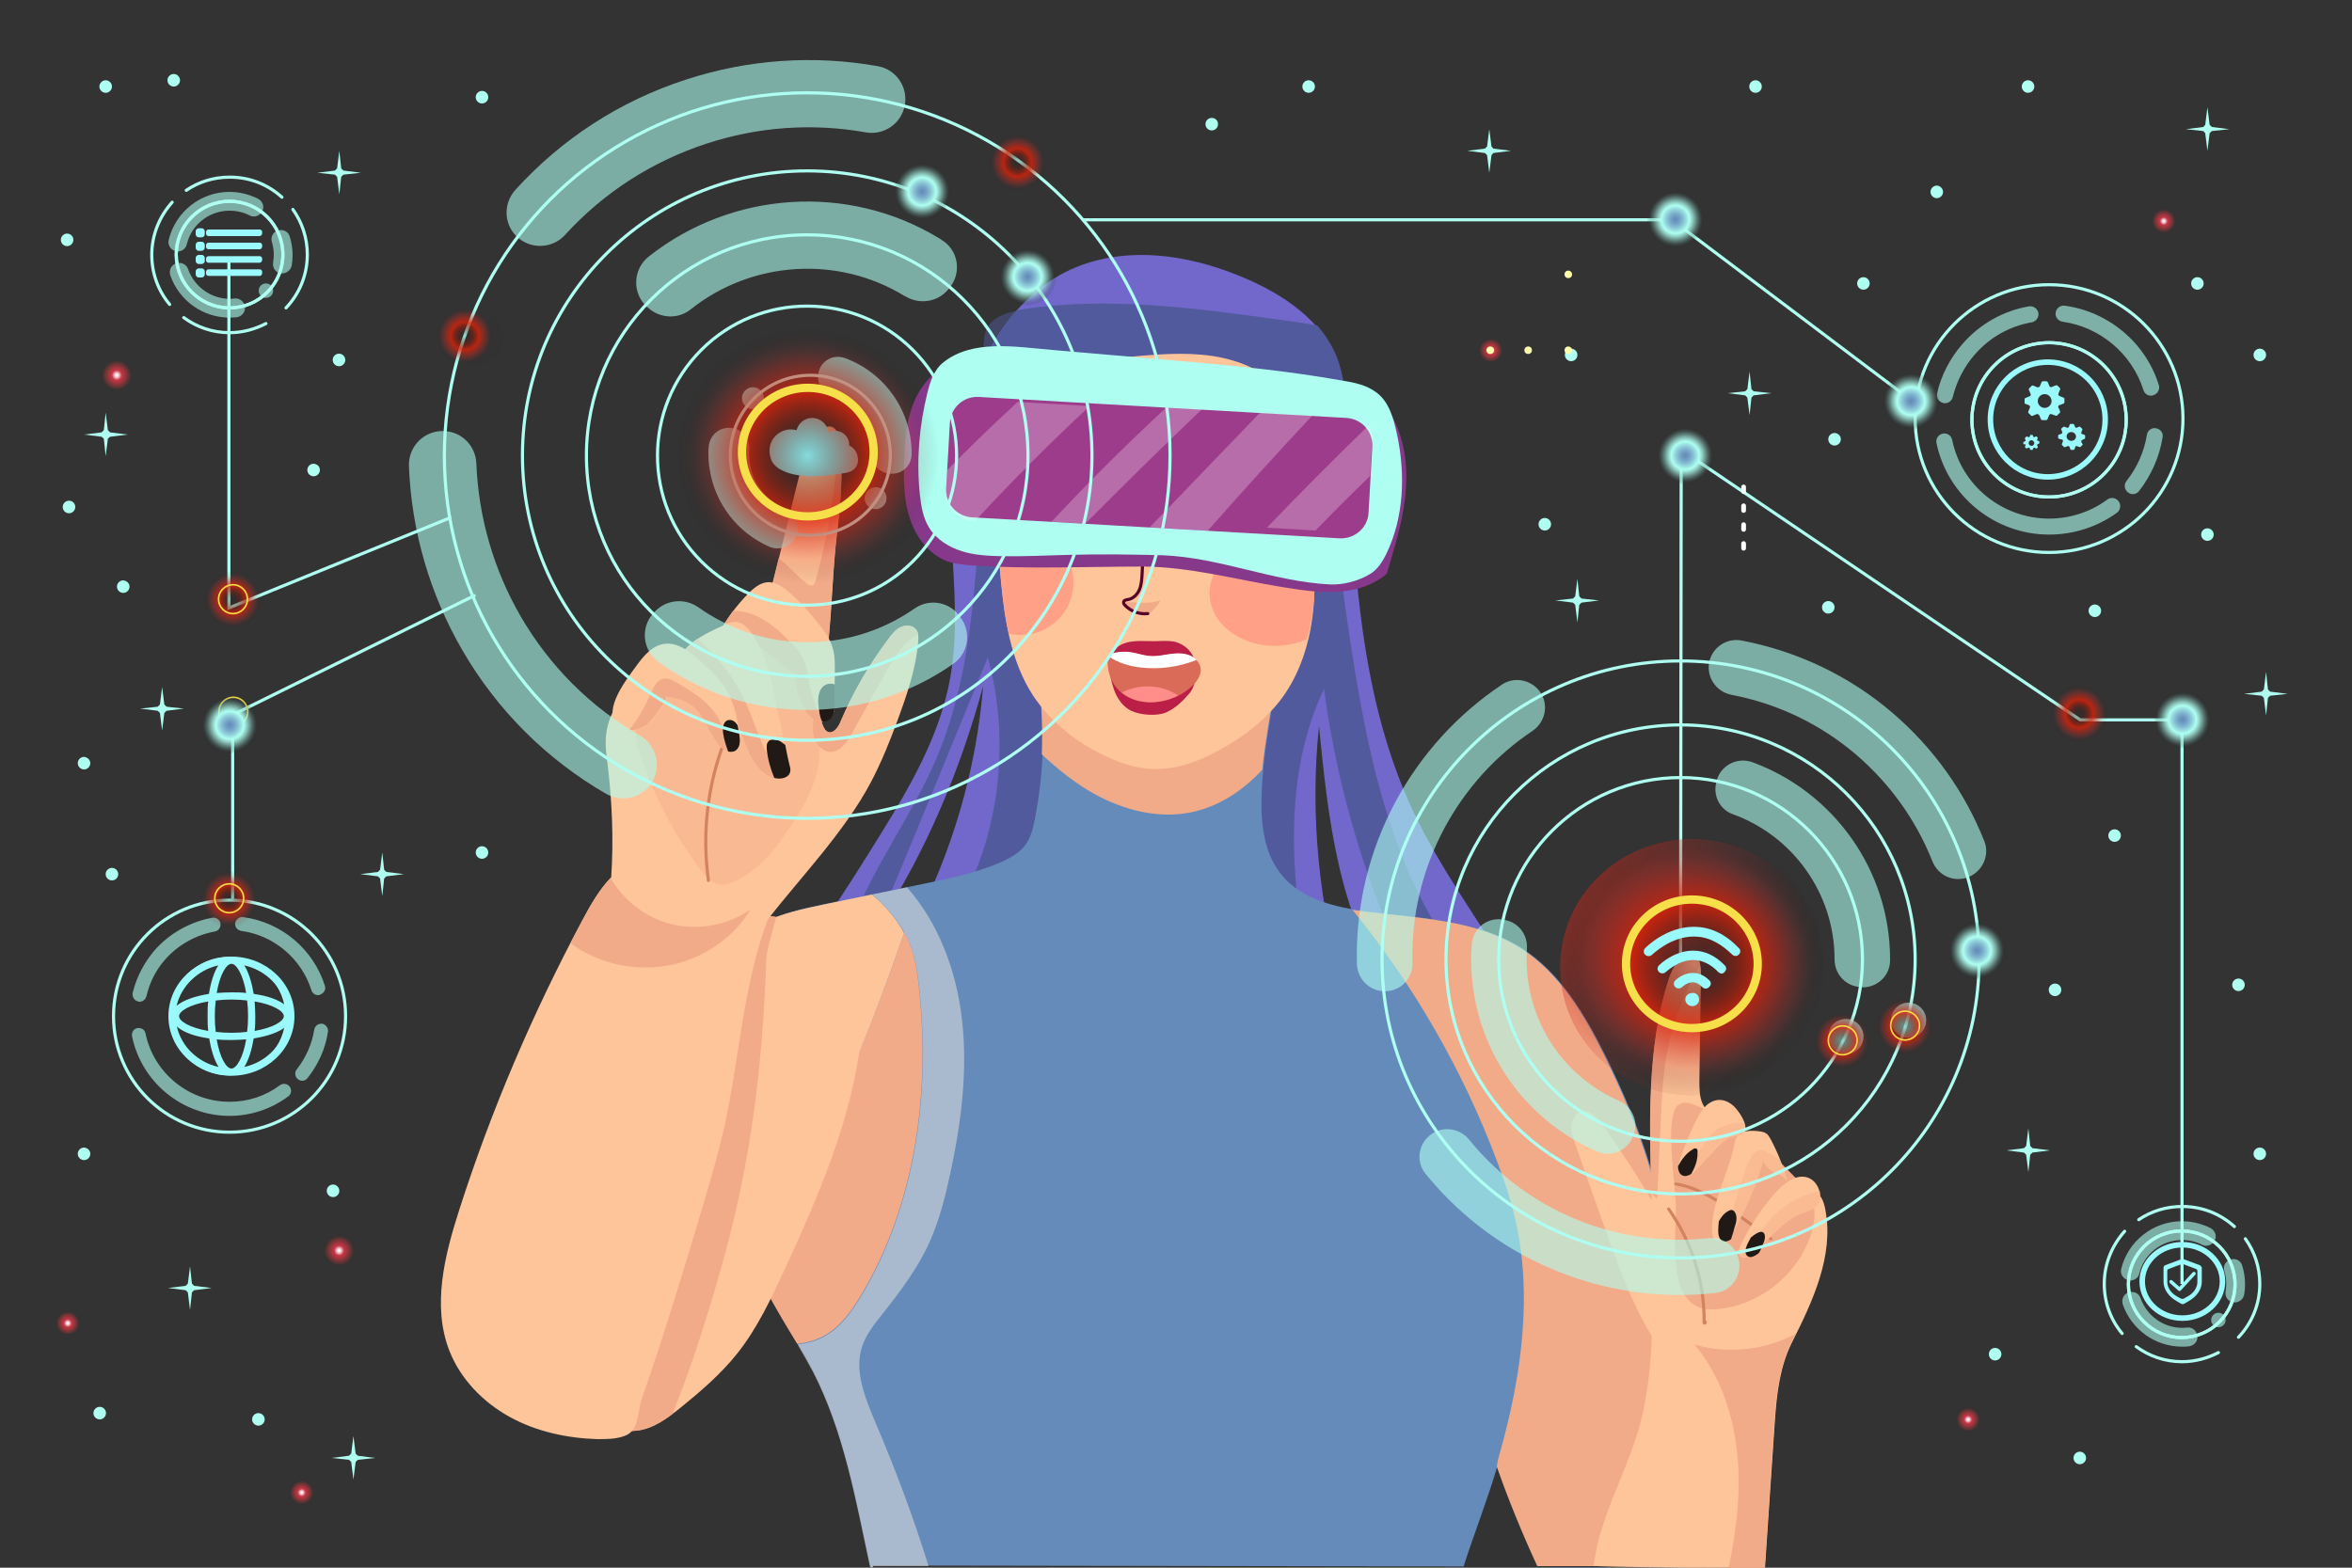 <?xml version="1.0" encoding="utf-8"?>
<!-- Generator: Adobe Illustrator 23.0.5, SVG Export Plug-In . SVG Version: 6.00 Build 0)  -->
<svg version="1.1" id="Capa_1" xmlns="http://www.w3.org/2000/svg" xmlns:xlink="http://www.w3.org/1999/xlink" x="0px" y="0px"
	 viewBox="0 0 750 500" style="enable-background:new 0 0 750 500;" xml:space="preserve">
<rect x="0" y="0" width="750" height="500" fill="#333333" stroke="none"/>
<style type="text/css">
	.st0{fill:#7267CB;}
	.st1{opacity:0.5;fill:#535B9E;enable-background:new    ;}
	.st2{fill:#535B9E;}
	.st3{fill:#658BBA;}
	.st4{fill:#F2AB88;}
	.st5{fill:#FFC59A;}
	.st6{fill:#BB1F47;}
	.st7{fill:#FFA087;}
	.st8{fill:none;stroke:#56052A;stroke-linecap:round;stroke-linejoin:round;stroke-miterlimit:10;}
	.st9{fill:#DA6B58;}
	.st10{fill:#86398A;}
	.st11{fill:#AEFFF1;}
	.st12{fill:#9E3C8C;}
	.st13{opacity:0.25;}
	.st14{fill:#FFFFFF;}
	.st15{fill:#FF8E8A;}
	.st16{opacity:0.57;}
	.st17{fill:#DDDDDD;}
	.st18{opacity:0.43;fill:#F2AB88;enable-background:new    ;}
	.st19{fill:none;stroke:#D3835F;stroke-linecap:round;stroke-linejoin:round;stroke-miterlimit:10;}
	.st20{fill:#211915;}
	.st21{opacity:0.36;fill:#F2AB88;enable-background:new    ;}
	.st22{fill:none;stroke:#AEFFF1;stroke-miterlimit:10;}
	.st23{fill:none;stroke:#AEFFF1;stroke-linecap:round;stroke-linejoin:round;stroke-miterlimit:10;}
	.st24{opacity:0.6;fill:#AEFFF1;enable-background:new    ;}
	.st25{opacity:0.6;}
	.st26{opacity:0.55;}
	.st27{fill:url(#SVGID_1_);}
	.st28{fill:url(#SVGID_2_);}
	.st29{fill:url(#SVGID_3_);}
	.st30{opacity:0.61;}
	.st31{fill:#00ACD7;}
	.st32{fill:url(#SVGID_4_);}
	.st33{fill:#FFFFAE;}
	.st34{fill:url(#SVGID_5_);}
	.st35{fill:url(#SVGID_6_);}
	.st36{fill:url(#SVGID_7_);}
	.st37{fill:url(#SVGID_8_);}
	.st38{fill:url(#SVGID_9_);}
	.st39{fill:url(#SVGID_10_);}
	
		.st40{fill:none;stroke:#FFFFFF;stroke-width:1.505;stroke-linecap:round;stroke-linejoin:round;stroke-miterlimit:10;stroke-dasharray:1.505,4.515;}
	
		.st41{fill:none;stroke:#FFFFFF;stroke-width:1.763;stroke-linecap:round;stroke-linejoin:round;stroke-miterlimit:10;stroke-dasharray:1.763,5.288;}
	.st42{fill:#9AF9FB;}
	.st43{fill:none;stroke:#9AF9FB;stroke-width:1.763;stroke-miterlimit:10;}
	.st44{fill:none;stroke:#9AF9FB;stroke-width:1.115;stroke-linecap:round;stroke-linejoin:round;stroke-miterlimit:10;}
	.st45{fill:url(#SVGID_11_);}
	.st46{fill:url(#SVGID_12_);}
	.st47{fill:url(#SVGID_13_);}
	.st48{fill:url(#SVGID_14_);}
	.st49{fill:url(#SVGID_15_);}
	.st50{fill:url(#SVGID_16_);}
	.st51{fill:url(#SVGID_17_);}
	.st52{fill:url(#SVGID_18_);}
	.st53{fill:url(#SVGID_19_);}
	.st54{fill:url(#SVGID_20_);}
	.st55{fill:url(#SVGID_21_);}
	.st56{fill:url(#SVGID_22_);}
	.st57{fill:url(#SVGID_23_);}
	.st58{fill:url(#SVGID_24_);}
	.st59{fill:url(#SVGID_25_);}
	.st60{fill:url(#SVGID_26_);}
	.st61{fill:url(#SVGID_27_);}
	.st62{fill:url(#SVGID_28_);}
	.st63{fill:url(#SVGID_29_);}
	.st64{fill:url(#SVGID_30_);}
	.st65{fill:none;stroke:#F6DF48;stroke-width:2.644;stroke-miterlimit:10;}
	.st66{fill:url(#SVGID_31_);}
	.st67{fill:none;stroke:#F6DF48;stroke-width:0.498;stroke-miterlimit:10;}
	.st68{fill:url(#SVGID_32_);}
	.st69{fill:url(#SVGID_33_);}
	.st70{fill:url(#SVGID_34_);}
	.st71{fill:url(#SVGID_35_);}
	.st72{fill:url(#SVGID_36_);}
	.st73{fill:url(#SVGID_37_);}
	.st74{fill:url(#SVGID_38_);}
	.st75{fill:url(#SVGID_39_);}
	.st76{fill:url(#SVGID_40_);}
	.st77{fill:url(#SVGID_41_);}
	.st78{fill:url(#SVGID_42_);}
	.st79{fill:url(#SVGID_43_);}
	.st80{fill:url(#SVGID_44_);}
	.st81{fill:url(#SVGID_45_);}
	.st82{fill:url(#SVGID_46_);}
</style>
<g id="OBJECTS">
	<g>
		<g>
			<path class="st0" d="M480.9,309.1c-10.3-16.8-22-32.8-30.4-50.6c-18-38.5-18.8-82.5-21.2-124.9c-0.4-6.5-0.8-13.2-3.2-19.3
				c-4.8-12.2-16.7-20.2-28.7-25.4c-15.7-6.8-33.6-10.2-50-5.2C326,90.2,314,110,306.9,131.4c-8.9,27,1.2,56.8-3.9,84.8
				c-3.2,18-12.5,34.2-22.1,49.7c-5.6,9.1-11.4,18.2-17.4,27.2c5.5,0.2,11.1,1.6,16.6,1.8c15.1-23,26.2-49.5,33.4-76.1
				c-2.2,27.1-9.9,52.9-22.4,77.1c39.4,16.9,83.2,24.3,126,22.4c4.2-0.2,7.6,0,11.5-1.5c-7.9-27.8-11-56.5-8-85.2
				c2.9,29.5,6.2,59.6,22.7,84.2c7-1,13.5-1.8,20.5-3.1C469.4,311.8,475.5,310,480.9,309.1z"/>
			<g>
				<path class="st1" d="M270.2,301.4c0.1,2.8,1.6,5.7,4.2,6.8c1.8-4.4,3.7-8.9,5.5-13.4c-2.7-0.1-5.4-0.5-8.1-0.9
					C270.9,296.3,270.1,298.8,270.2,301.4z"/>
				<path class="st1" d="M314.8,104.6c-0.9,1.7-1,3.8-1.2,5.7c-0.1,1.6-0.1,3.3-0.1,4.9c2.9-5.8,6.4-11.3,10.5-16
					C320.3,99.9,316.5,101.3,314.8,104.6z"/>
				<path class="st2" d="M416.7,307c-5.4-29.2-7.2-60.5,5.5-87.4c3.8,28.5,11.6,56.5,23.3,82.8c1.3,2.9,2.7,5.9,5.2,7.7
					c4.9,3.6,11.7,1.9,17.5-0.1c-24.8-30.4-32.6-71-38.3-109.9c-2.3-15.5-4.4-31.1-3.8-46.8c0.3-7.1,1.4-14.1,3.3-20.9
					c-0.4-6.2-0.8-12.6-3.1-18.4c-1.5-3.8-3.7-7.2-6.3-10.2c-4-0.7-8-1.3-12-1.8c-27.3-3.8-55-7.5-82.3-3.3
					c-0.5,0.1-1.1,0.2-1.6,0.3c-4.1,4.7-7.6,10.2-10.5,16c0,9.8,1.4,19.7,0.5,29.4c-3.1,32.8-2.5,66.9-15.4,97.3
					c-7.5,17.7-19.3,33.4-26.5,51.3c-0.1,0.2-0.2,0.5-0.3,0.7c2.7,0.4,5.5,0.8,8.1,0.9c11.7-28.3,23.4-56.7,35-85
					c6.8,24.8,4.3,52.1-6.9,75.2c-4,8.2,6.5,13.3,13.7,19c2.1,1.6,4.3,3.2,6.5,4.7c28.9,7.7,59.1,10.9,88.9,9.6l0,0
					C418,314.7,417.3,310.7,416.7,307z"/>
				<path class="st1" d="M416.7,307c-5.4-29.2-7.2-60.5,5.5-87.4c3.8,28.5,11.6,56.5,23.3,82.8c1.3,2.9,2.7,5.9,5.2,7.7
					c4.9,3.6,11.7,1.9,17.5-0.1c-24.8-30.4-32.6-71-38.3-109.9c-2.3-15.5-4.4-31.1-3.8-46.8c0.3-7.1,1.4-14.1,3.3-20.9
					c-0.4-6.2-0.8-12.6-3.1-18.4c-1.5-3.8-3.7-7.2-6.3-10.2c-4-0.7-8-1.3-12-1.8c-27.3-3.8-55-7.5-82.3-3.3
					c-0.5,0.1-1.1,0.2-1.6,0.3c-4.1,4.7-7.6,10.2-10.5,16c0,9.8,1.4,19.7,0.5,29.4c-3.1,32.8-2.5,66.9-15.4,97.3
					c-7.5,17.7-19.3,33.4-26.5,51.3c-0.1,0.2-0.2,0.5-0.3,0.7c2.7,0.4,5.5,0.8,8.1,0.9c11.7-28.3,23.4-56.7,35-85
					c6.8,24.8,4.3,52.1-6.9,75.2c-4,8.2,6.5,13.3,13.7,19c2.1,1.6,4.3,3.2,6.5,4.7c28.9,7.7,59.1,10.9,88.9,9.6l0,0
					C418,314.7,417.3,310.7,416.7,307z"/>
			</g>
			<path class="st3" d="M278.3,499.3c0.4,0.1,0,0.7-0.3,0.6c-0.4-0.1-0.5-0.5-0.6-0.9c-4.5-20.9-8.3-42.4-18-61.5
				c-4.7-9.1-10.6-17.5-15.2-26.6c-3.1-6.1-5.5-12.4-7.9-18.8c-9.4-24.4-31.1-53.2-16.3-74.7c6.3-9.2,13.6-18.2,23.5-23.2
				c6-3,12.7-4.4,19.3-5.8c10.9-2.2,21.7-4.5,32.6-6.7c8.3-1.7,16.7-3.5,24.4-7c2.6-1.2,5.2-2.7,7-5c1.9-2.4,2.6-5.5,3.2-8.5
				c2.9-14.8,3.4-30.1,1.4-45.1c3,4.4,6,6.9,11.1,8.6c13.8,4.8,28.7,4,43.3,3.1c7.3-0.4,15.4-1.2,20.5-6.6c-1.4,9.4-3,17.2-3.7,26.7
				c-0.8,10.9-0.8,22.9,6.2,31.3c6.5,7.8,17.2,10.2,27.2,11.5c16.8,2.2,34.7,2.6,49.1,11.6c12.4,7.9,20.3,21.2,26.8,34.3
				c11.2,22.6,20,47,20.4,72.2c0.5,30.3,9.5,60.8,12.8,90.9c0,0.1-0.3-0.6-0.3-0.5h-54.2c-4.8-10.3-9.3-21.3-13-32
				c-3.2,11-7.4,21.5-10.9,32.4L278.3,499.3z"/>
			<g>
				<path class="st4" d="M238.8,399.1c1.6,4,3.3,8,5.2,11.8c3.1,6.1,6.7,11.9,10.2,17.7c2.8-0.3,5.5-1,8.1-2.3
					c5.4-2.8,9.1-7.9,12.2-13.1c17.4-29.1,22.2-64.6,18.5-98.4c-0.4-4.1-1-8.2-2.3-12.1c-0.6-1.8-1.4-3.6-2.3-5.3
					c-6.4,18.4-13.5,36.6-21.1,54.5C259.9,369.2,250.1,384.6,238.8,399.1z"/>
				<path class="st5" d="M278,285.3c-5.1,1.1-10.2,2.1-15.4,3.2c-6.6,1.4-13.3,2.8-19.3,5.8c-9.9,5-17.2,14-23.5,23.2
					c-14.8,21.5,6.9,50.3,16.3,74.7c0.9,2.3,1.8,4.7,2.7,7c11.2-14.5,21.1-30,28.4-47.1c7.7-17.9,14.7-36.1,21.1-54.5
					C285.8,292.9,282.2,288.8,278,285.3z"/>
				<path class="st4" d="M532,408.9c-0.4-25.2-9.2-49.6-20.4-72.2c-6.5-13.2-14.4-26.5-26.8-34.3c-14.3-9.1-32.2-9.5-49.1-11.6
					c-1.4-0.2-2.9-0.4-4.4-0.6c19.6,24.1,35.3,51.4,46.2,80.5c2.2,5.8,4.2,11.8,5.6,17.8c5.7,24.3,2.1,50-4.6,74.1
					c-0.5,1.7-1,3.4-1.2,5.2c3.7,10.6,8.2,21.5,12.9,31.7h54.2c0-0.1,0.3,0.6,0.3,0.5C541.5,469.7,532.5,439.2,532,408.9z"/>
			</g>
			<g>
				<path class="st4" d="M379.7,259.1c8.9-1.8,16.6-6.9,22.8-13.6c0.8-8.4,2.3-15.7,3.5-24.2c-5,5.4-13.1,6.1-20.5,6.6
					c-14.5,0.9-29.5,1.7-43.3-3.1c-5-1.8-8.1-4.2-11.1-8.6c1.1,8.1,1.4,16.2,1.1,24.4c5.2,4.8,10.7,9.3,16.9,12.7
					C358.4,258.4,369.3,261.2,379.7,259.1z"/>
			</g>
			<path class="st5" d="M318.4,153.4c-0.7,10.4-0.2,20.8,0.7,31.1c1.2,13,3.2,26.4,10.3,37.3c5.9,9,14.9,15.8,24.8,20.1
				c3.6,1.6,7.4,2.8,11.3,3.2c7,0.8,14-1.2,20.3-4.3c7.8-3.9,14.9-8.7,20.6-15.2c5.5-6.2,9-14,10.9-22.1c2.4-10.4,2.2-21.3,1.3-31.9
				c-0.8-10-2.2-20-4.1-29.9c-1.1-5.9-2.6-11.9-6.1-16.8c-3.7-5-9.3-8.2-15.2-9.9c-8.7-2.6-18.1-2.4-27.2-1.7
				c-13.3,1-27.6,3.5-36.6,13.2c-4.1,4.4-6.7,9.9-9.2,15.3C317.8,146.8,318.8,148.1,318.4,153.4z"/>
			<path class="st6" d="M359.4,204.9c2.8-0.7,5.7-0.4,8.6-0.4c2.2,0,4.5-0.3,6.7,0.2c3.2,0.8,6,3.5,6.4,6.9c0.4,3.2,0.3,7-1.8,9.5
				c-2.1,2.5-4.5,4.8-7.4,6.1s-8.3,0.9-11.2-0.5c-2.7-1.3-4.5-4-5.5-6.8C353.3,214.3,352.4,206.7,359.4,204.9z"/>
			<path class="st4" d="M370.1,191.5c-0.8,1.3-1.7,2.6-2.9,3.6c-0.3,0.3-0.6,0.5-1,0.6s-0.9,0-1.3-0.1c-1.7-0.4-6-1.5-6-3.6
				C362.8,192.1,366.2,192.7,370.1,191.5z"/>
			<g>
				<path class="st7" d="M342.3,185.8c0-9.3-7.5-16.8-16.8-16.8c-2.6,0-5,0.6-7.2,1.6c0.2,4.7,0.5,9.3,0.9,14
					c0.5,5.8,1.2,11.8,2.5,17.5c1.2,0.3,2.5,0.4,3.8,0.4C334.7,202.6,342.3,195.1,342.3,185.8z"/>
				<path class="st7" d="M418.8,175.6c-3.5-2-7.7-3.2-12.3-3.2c-11.5,0-20.8,7.5-20.8,16.8S395,206,406.5,206
					c3.7,0,7.2-0.8,10.3-2.2v-0.1C419.4,194.5,419.6,185,418.8,175.6z"/>
			</g>
			<path class="st8" d="M364.7,172.4c-0.2,3.5-0.3,7-0.5,10.5c-0.1,1.7-0.2,3.5-0.8,5c-0.6,1.6-2,3-3.6,3.3
				c-0.6,0.1-1.4,0.2-1.5,0.8c-0.1,0.4,0.2,0.8,0.5,1.1c1.8,1.9,4.6,2.9,7.2,2.6"/>
			<path class="st9" d="M356.9,220.3c-2.4-2.3-3.7-5.7-3.7-9c0-0.6,0-1.3,0.3-1.8c0.5-0.8,1.5-1.1,2.5-1.3c1.5-0.3,3.1-0.3,4.7-0.1
				c2.1,0.3,4.1,1,6.1,1.2c2.1,0.1,4.2-0.3,6.3-0.6s4.3-0.4,6.3,0.4s3.6,2.7,3.5,4.9c-0.1,1.2-0.7,2.3-1.4,3.3
				C376.1,224.2,363.7,226.8,356.9,220.3z"/>
			<path class="st5" d="M508.2,499.4c2-17,12.1-32.1,15.7-48.9c1.7-7.9,2.6-16.3,2.8-24.4c-6.7-11-11-23.3-15.3-35.4
				c-3.1-8.7-6.2-17.5-9.2-26.2c-0.6-1.8-1.3-3.7-1.1-5.6c0.2-1.9,1.3-3.9,3.2-4.4c2.6-0.6,4.9,1.8,6.4,3.9
				c5.7,7.9,11.1,16.1,16,24.5c-0.5-23.5-1.8-48.3,5.5-70.6c1.3-3.8,3.6-8.2,7.6-8.4c2.3,1.2,2.6,4.3,2.6,6.9
				c-0.2,11.3-0.3,22.6-0.5,33.9c0,2.5,0,5,1,7.3c1.1,2.3,3.2,3.9,5.3,5.5c6.7,5.1,13.4,10.1,20.1,15.2c2.6,2,5.3,4,8.1,5.7
				c1.4,0.8,2.8,1.6,3.8,2.8c1.1,1.3,1.6,3.1,1.9,4.8c2.7,14.5-4,28.9-10.6,42c-3.9,7.7-4.9,16.3-5.5,24.8
				c-1.1,15.8-2.1,31.6-3.2,47.5C562.7,500.3,508.2,499.8,508.2,499.4z"/>
			<path class="st4" d="M534.4,386.2c0.2-6.5-3.5-27.4,0-32.9c3.4-5.5,14.7,5,20.8,7c3.4,1.1,6,3.7,8.5,6.3
				c3.3,3.4,6.6,6.8,9.9,10.1c1.4,1.4,2.7,2.8,3.6,4.5c2.1,3.8,1.6,8.6,0.2,12.7c-4.3,13.1-17,22.9-30.7,23.7
				C531.5,418.6,534.2,396.5,534.4,386.2z"/>
			<path class="st10" d="M302.1,116.5c-5.4,2.4-9.2,7.6-11.2,13.1c-2,5.6-2.4,11.5-2.6,17.4c-0.2,6.4-0.1,12.9,2,18.9
				s6.5,11.5,12.6,13.4c2.1,0.6,4.4,0.8,6.6,1c18.2,1.3,36.8,0.4,55.1,0.4c14.7,0.1,29.4,4.1,44,6.5c7.6,1.2,15.3,2.5,22.8,0.9
				c3.9-0.8,7.8-2.5,10.8-5.1c2.3-7.8,4.8-15.6,5.8-23.8s0.4-16.6-2.9-24c-0.7-1.6-1.5-3.2-2.8-4.4c-1.5-1.4-3.4-2.1-5.3-2.8
				c-8.1-2.8-16.7-4.1-25.2-5.3c-14.4-2-28.9-3.8-43.3-5.4C345.9,115,322.8,107.2,302.1,116.5z"/>
			<path class="st11" d="M437,183c2.3-1.4,3.8-3.8,5-6.2c5.7-11.7,6.2-25.4,3.5-38.2c-1.1-5-2.5-10.5-6.7-13.5
				c-3.1-2.3-6.9-3.1-10.7-3.7c-18.4-3.3-37-5-55.7-6.6c-12.3-1.1-24.7-2.1-37-3.2c-11.8-1-25.2-3.4-34.5,3.9
				c-3,2.3-4.3,6.2-5.2,9.9c-2.6,10.5-3.5,21.4-2.4,32.1c0.4,3.8,1,7.7,3.1,11c2.3,3.6,6.2,6,10.3,7.3s8.5,1.5,12.8,1.6
				c6.7,0.1,13.4-0.2,20.1-0.4c10.4-0.3,20.8-0.2,31.2,0.1c18.1,0.7,35.2,8.4,53.3,9.3C428.3,186.6,433.3,185.3,437,183z"/>
			<path class="st12" d="M427.2,171.7L309.9,165c-4.8-0.3-8.5-4.4-8.2-9.2l1.2-21c0.3-4.8,4.4-8.5,9.2-8.2l117.3,6.7
				c4.8,0.3,8.5,4.4,8.2,9.2l-1.2,21C436.2,168.3,432,171.9,427.2,171.7z"/>
			<g class="st13">
				<path class="st14" d="M383.3,130.5l-11.3-0.6c-12.7,11.7-24.9,23.9-36.7,36.5l10.8,0.6C358.3,154.7,370.7,142.5,383.3,130.5z"/>
				<path class="st14" d="M347.5,129.5l-23-1.3c-7.7,7.1-15.2,14.3-22.5,21.8l-0.4,6.8c-0.3,4.8,3.4,8.9,8.2,9.2l1.2,0.1
					C322.8,153.3,334.9,141.2,347.5,129.5z"/>
				<path class="st14" d="M436.5,135.6c-11,10.7-21.9,21.6-32.5,32.7l15.5,0.9c5.7-5.9,11.5-11.7,17.4-17.4l0.7-11.4
					C437.7,138.7,437.3,137,436.5,135.6z"/>
				<path class="st14" d="M401.8,131.6c-11.7,12.2-23.5,24.4-35.2,36.6l18.5,1.1c10.9-12.4,22-24.6,33.3-36.7L401.8,131.6z"/>
			</g>
			<g>
				<path class="st15" d="M357.7,220.9c5,4,12.3,3.8,18,0.9c-0.7-0.4-1.4-0.8-2-1.1C368.7,218.2,362.5,218.4,357.7,220.9z"/>
				<path class="st14" d="M381.5,210.5c-0.6-0.7-1.3-1.2-2.2-1.5c-2-0.8-4.2-0.7-6.3-0.4s-4.2,0.8-6.3,0.6c-2.1-0.1-4.1-0.9-6.1-1.2
					c-1.5-0.2-3.1-0.2-4.7,0.1c-0.9,0.1-1.8,0.5-2.4,1.2c2.9,2.1,6.7,3.2,10.3,3.6C369.8,213.6,376,212.7,381.5,210.5z"/>
			</g>
			<g class="st16">
				<path class="st17" d="M275,429.2c1.3-3.7,3.8-6.9,6.3-10c5.7-7.2,11.3-14.6,15.1-23c3.1-6.9,5-14.4,6.6-21.8
					c3.5-16.3,5.7-33.1,3.7-49.7c-1.8-15.2-7.4-30.3-17.5-41.7c-8.8,1.8-17.7,3.7-26.5,5.5c5.1-1.1,10.2-2.1,15.4-3.2
					c4.2,3.5,7.8,7.6,10.4,12.3c0.9,1.7,1.7,3.4,2.3,5.3c1.3,3.9,1.9,8,2.3,12.1c3.7,33.8-1.1,69.2-18.5,98.4
					c-3.1,5.2-6.8,10.3-12.2,13.1c-2.5,1.3-5.3,2-8.1,2.3l0,0c1.7,2.9,3.4,5.9,5,8.9c9.8,19.1,13.5,40.5,18,61.5
					c0.1,0.4,0.2,0.8,0.6,0.9s0.7-0.5,0.3-0.6h17.9c-4.8-15.5-10.5-30.7-16.9-45.7C275.9,445.9,272.2,437.2,275,429.2z"/>
			</g>
			<g>
				<path class="st5" d="M218.7,318.4c-9.7,12.6-18.8,25.7-27.3,39.2c-6.5,10.3-12.7,21-16.4,32.6c-3.8,11.6-5,24.4-1.4,36
					c1.6,5.5,4.3,10.6,7.3,15.4c5,7.9,12.7,15.7,22,14.7c5.4-0.6,10-4,14.2-7.4c6.4-5.2,12.7-10.6,17.9-17.1
					c6.4-8,10.8-17.4,15.1-26.7c11.1-24.1,21.9-48.9,24.6-75.2c0.4-3.6,0.6-7.3,0.1-11c-1.1-7.9-5.9-15.2-12.7-19.3
					c-6.1-3.7-16.6-5.9-23.5-2.8C230.7,300.4,223.7,311.9,218.7,318.4z"/>
				<g>
					<path class="st4" d="M244.4,305.6c0.1-2.7,2.5-10.5,3.1-13.2c-5-1.1-4.9,2.5-9,4.4c-7.7,3.5-14.7,15-19.7,21.6
						c-9.7,12.6-18.8,25.7-27.3,39.2c-6.5,10.3-12.7,21-16.4,32.6c-3.8,11.6-5,24.4-1.4,36c1.6,5.5,4.3,10.6,7.3,15.4
						c5,7.9,12.7,15.7,22,14.7c4.2-0.4,8-2.7,11.4-5.3c2.9-7,5.4-14.1,7.8-21.2C235.5,389.1,242.5,358,244.4,305.6z"/>
				</g>
				<g>
					<path class="st5" d="M244.8,192.6c3-12.4,6.1-24.7,9.1-37.1c1.4-5.6,2.8-11.3,5.8-16.1c1.3-2.2,4.1-4.4,6.2-2.9
						c1.1,0.8,1.5,2.2,1.7,3.6c1.5,10.2,0.4,20.6-0.8,30.9c-1.9,16.6-1.4,33.9-5.3,50.1c-0.8,3.5-0.5,7.3,1,10.6
						c0.3,0.7,0.8,1.5,1.5,1.8c1.8,0.7,3.3-1.4,4-3.2c4-9.5,9.2-18.4,15.4-26.6c1.1-1.5,2.3-2.9,4-3.7s3.9-0.5,4.9,1.1
						c0.6,1,0.6,2.2,0.5,3.4c-0.7,8.9-3.7,17.4-6.8,25.8c-2.4,6.5-5,12.9-8.2,19c-8.4,16-22.7,30.7-33,44c-8,21.4-9,44.7-14,66.9
						c-1.8,7.9-4.1,15.7-6.4,23.5c-6.2,20.8-12.5,41.6-19.6,62c-1.7,4.8-0.8,10.6-5.7,12.3c-2.7,1-5.7,1-8.6,1
						c-9.7-0.3-19.5-2.4-28-7.1s-15.7-12.1-19.2-21.1c-5.6-14.3-1.5-30.5,3.2-45.1c10.2-31.8,23.4-62.6,39.1-92
						c2.6-4.9,5.4-9.9,9.3-13.9c0.8-11.9,0.3-23.8-1.1-35.6c-0.4-3-0.8-6-0.6-9c0.5-7.4,5-14.5,11.7-17.6c3.3-1.5,6.9-2.1,10.2-3.3
						c6-2.1,11-6.2,16-10.3C235.8,200.1,240,196.5,244.8,192.6z"/>
					<g>
						<path class="st4" d="M262.5,213.7c0.4-1.6,0.7-3.1,1.1-4.7c1.6-12.6,1.7-25.6,3.2-38.2c1.2-10.3,2.3-20.7,0.8-30.9
							c0-0.3-0.1-0.7-0.2-1c-0.7,15.6-3.1,31.1-7.3,46.2c-0.2,0.6-0.4,1.3-1,1.5c-0.6,0.3-1.3-0.1-1.8-0.5c-3.3-2.3-5.8-5.8-9-8
							c-1.2,4.8-2.4,9.6-3.5,14.4c-0.8,0.6-1.5,1.3-2.3,1.9C249.5,200.6,256.1,207,262.5,213.7z"/>
						<path class="st4" d="M259.7,227.6c-0.4,2.6-0.8,5.2-0.1,7.7c0.8,2.5,3,4.7,5.6,4.5c2.9-0.2,4.8-3.1,6.3-5.6
							c3.6-6.4,7.1-12.9,10.7-19.3c2-3.6,4-7.2,7-10c1.1-1,2.3-1.8,3.6-2.5c-0.1-0.5-0.2-1-0.5-1.4c-1-1.6-3.2-1.8-4.9-1.1
							s-2.9,2.2-4,3.7c-6.2,8.2-11.4,17.2-15.4,26.6c-0.7,1.7-2.3,3.9-4,3.2c-0.8-0.3-1.2-1.1-1.5-1.8c-1.5-3.3-1.8-7.1-1-10.6
							c0.5-2.2,1-4.5,1.4-6.8c-0.1-0.1-0.3-0.3-0.4-0.4C261.4,218.3,260.4,223,259.7,227.6z"/>
						<path class="st4" d="M262.8,214.1c0.3-1.7,0.5-3.4,0.8-5.1c-0.4,1.6-0.8,3.1-1.1,4.7C262.6,213.9,262.7,214,262.8,214.1z"/>
					</g>
					<path class="st18" d="M205.2,243.9c-2-5.3-3.8-11.3-1.5-16.5c1.6-3.8,5.1-6.5,8.9-7.9c3.8-1.4,8-1.7,12-1.8c2,0,4,0,5.9-0.7
						c2.3-0.9,4-2.9,5.8-4.7c3-2.9,6.5-5.2,10.4-6.8c1.2-0.5,2.4-0.9,3.7-0.8c3.9,0.3,5.8,4.8,6.7,8.7c1.3,5.4,2.4,10.9,3.3,16.4
						c0.7,4.1,1.3,8.3,0.8,12.5c-0.8,8.1-5.1,15.3-9.7,22.1c-2.8,4.2-5.8,8.4-9.7,11.7c-2.7,2.4-8.7,6.8-12.7,6
						c-3.7-0.8-7.6-7.4-9.7-10.4C213.4,263.1,208.9,253.6,205.2,243.9z"/>
					<path class="st19" d="M231.1,236.2c-5.5,14.1-7.3,29.6-5.2,44.6"/>
					<g>
						<path class="st4" d="M215.9,307.3c9.6-2.5,18.3-8.7,23.4-17.2c-7.8,5.4-18.1,7-27.1,4.1c-7.3-2.3-13.7-7.6-17.5-14.2
							c-3.7,4-6.4,8.8-9,13.6c-1.3,2.4-2.5,4.8-3.8,7.2c1.6,1.2,3.3,2.3,5.1,3.2C195.8,308.6,206.3,309.8,215.9,307.3z"/>
					</g>
					<g>
						<path class="st5" d="M229.1,202.3c2.5-4.8,5.7-9.1,9.5-13c1.7-1.7,3.7-3.4,6.1-3.6c2.8-0.2,5.2,1.7,7.3,3.5
							c3.6,3.2,6.8,6.8,9.7,10.6c1.6,2.1,3.1,4.3,3.8,6.8c0.8,2.5,0.7,5.2,0.7,7.8c0,3.4-0.1,6.8-0.1,10.2c0,1.6-0.1,3.4-1.3,4.5
							c-1.1,1.1-3.1,1.2-4.5,0.5c-1.5-0.7-2.5-2-3.4-3.4c-2.2-3.4-3.4-7.4-3.4-11.4c-2.9-2.5-6-4.5-8.9-7c-1-0.8-1.9-1.6-3.1-2
							c-1.5-0.5-3-0.2-4.6-0.1c-2.6,0.2-5.2-0.2-7.7-1.1C228.3,204.5,228.7,203.1,229.1,202.3z"/>
						<g>
							<path class="st4" d="M256.2,210.4c-1.2-2.6-3.1-4.7-5.2-6.7c-3.2-3.2-6.9-6.2-11.1-7.8c-1.9-0.7-4-1.1-6.1-1.1
								c-1.8,2.4-3.4,4.9-4.8,7.5c-0.4,0.8-0.8,2.3,0.1,2.6c2.5,0.9,5.1,1.2,7.7,1.1c1.5-0.1,3.1-0.4,4.6,0.1c1.2,0.4,2.2,1.2,3.1,2
								c2.9,2.5,6,4.5,8.9,7c0.1,4,1.3,8,3.4,11.4c0.9,1.4,1.9,2.7,3.4,3.4c0.7,0.3,1.5,0.5,2.3,0.4c-1.9-3.7-3.4-7.6-4.3-11.6
								C257.8,215.8,257.4,212.9,256.2,210.4z"/>
						</g>
						<g>
							<path class="st20" d="M264.9,229.2c1.1-1.1,1.2-2.9,1.3-4.5c0-2.1,0-4.3,0.1-6.4c-1-0.3-2-0.4-3,0.1
								c-2.3,1.1-2.6,4.3-2.3,6.8c0.2,1.7,0.4,3.5,1.2,5C263.1,230.2,264.1,230,264.9,229.2z"/>
						</g>
					</g>
					<g>
						<path class="st5" d="M230.4,199.6c1.4-0.7,3-1.4,4.5-1.2c2.2,0.3,3.8,2.1,5,3.9c4.3,6.5,6,14.4,7.6,22
							c1.4,6.7,2.8,13.4,4.2,20.1c0.1,0.6,0.2,1.2,0.2,1.8c-0.4,2.4-3.8,2.8-6,1.8c-3.3-1.6-5.5-4.8-7.1-8.2
							c-1.5-3.3-2.6-6.9-4.5-10.1c-2-3.3-4.9-5.9-7.8-8.4c-2.7-2.2-7.2-4.4-8.9-7.5C213.7,207,225.8,201.7,230.4,199.6z"/>
						<g>
							<path class="st4" d="M244.6,240.5c-3.1-6-4.8-12.7-7.9-18.7c-3.4-6.9-8.5-12.8-14.2-18.1c-4,2.6-7.2,6.1-5,10
								c1.8,3,6.3,5.3,8.9,7.5c3,2.4,5.8,5.1,7.8,8.4c1.9,3.1,3,6.7,4.5,10.1c1.5,3.3,3.7,6.6,7.1,8.2c1.2,0.6,2.9,0.7,4.2,0.2
								C247.9,245.9,246,243.3,244.6,240.5z"/>
						</g>
						<g>
							<path class="st20" d="M250.4,237.6c-0.3-0.2-0.6-0.5-0.9-0.7c-0.7-0.5-1.5-1-2.4-1.1s-1.9,0.2-2.3,1
								c-0.4,0.6-0.3,1.4-0.3,2.1c0.3,3.2,1.2,6.3,2.4,9.2c2.1,0.6,4.8,0,5.1-2.1c0.1-0.6,0-1.2-0.2-1.8
								C251.3,242.1,250.8,239.9,250.4,237.6z"/>
						</g>
					</g>
					<g>
						<path class="st5" d="M202.9,212.4c2.2-3,4.8-6.3,8.6-7c4.5-0.8,8.6,2.5,12,5.6c3.1,2.9,6.3,5.8,8.4,9.5
							c2.3,4.1,3.2,8.8,4,13.4c0.3,1.8,0.5,3.9-0.8,5.1c-1.3,1.1-3.3,0.8-4.6-0.3c-1.3-1-2.1-2.6-3-4c-3.5-5.6-4.2-11.2-15-12.5
							c1.3,0.5-5.1,8.3-6,8.9c-2.6,1.7-7.3,2.9-9.7,0.2C192,226.3,200.1,216.3,202.9,212.4z"/>
						<g>
							<path class="st4" d="M215.6,217.6c-1.1-0.7-2.4-1.3-3.7-1.2c-2.4,0.2-3.6,2.9-4.5,5c-1.8,4.1-4,8-6.8,11.5
								c2,0,4.2-0.8,5.7-1.8c0.8-0.5,7.3-8.4,6-8.9c10.8,1.2,11.5,6.9,15,12.5c0.9,1.4,1.7,3,3,4c0.7,0.5,1.6,0.9,2.5,0.9
								c-1.2-4-2.1-8.1-4.4-11.6C225.4,223.4,220.5,220.4,215.6,217.6z"/>
						</g>
						<g>
							<path class="st20" d="M232.1,229.7c-1.6,0.5-1.7,2.6-1.5,4.3c0.3,1.9,0.9,3.8,1.6,5.7c1,0.2,2,0.1,2.7-0.6
								c1.3-1.2,1.1-3.3,0.8-5.1c-0.2-0.9-0.3-1.8-0.5-2.7c-0.1-0.1-0.2-0.2-0.3-0.4C234.3,230,233.2,229.4,232.1,229.7z"/>
						</g>
					</g>
				</g>
			</g>
			<g>
				<path class="st4" d="M540.3,428.8c10.5,12.5,14.4,29.4,14.1,45.6c-0.2,8.6-1.4,17.2-3.2,25.7c6.7,0.1,11.5,0.1,11.5,0.1
					c1.1-15.8,2.1-31.6,3.2-47.5c0.6-8.6,1.6-17.2,5.5-24.8c0.4-0.8,0.8-1.6,1.2-2.5C562.8,430.6,551,432,540.3,428.8z"/>
			</g>
			<g>
				<path class="st4" d="M529.6,357.3c0.3-6.6,0.6-13.3,1.7-19.9c1.7-10.4,5.5-20.4,10.8-29.5c-0.3-1.7-0.9-3.3-2.4-4
					c-4,0.2-6.3,4.6-7.6,8.4c-7,21.6-6.1,45.4-5.6,68.2c0.6,0.6,1.2,1.3,1.9,1.9C528.8,374,529.2,365.7,529.6,357.3z"/>
			</g>
			<path class="st19" d="M534.4,377.6c7.8,1.3,14.5,6,20.8,10.6c3.2,2.3,6.3,4.6,9.5,6.9"/>
			<path class="st19" d="M532.1,385.6c7.4,10.5,11.5,23.4,11.3,36.3c0.1,0.3,0.6-0.2,0.3-0.3"/>
			<g>
				<path class="st5" d="M546.5,367.1c-1.8,2-3.7,3.9-5.5,5.9c-1.2,1.2-2.8,2.6-4.3,1.8c-0.9-0.4-1.4-1.4-1.4-2.4
					c-0.1-1,0.2-1.9,0.5-2.8c1.3-4,2.9-7.9,4.8-11.7c0.8-1.7,1.7-3.3,2.9-4.7s3-2.4,4.8-2.4c2.1,0,4.1,1.3,5.4,2.9
					c1.6,2,4.1,5.8,2.2,7.8c-0.8,0.9-3.3,0.8-4.4,1.4C549.5,363.9,548,365.5,546.5,367.1z"/>
				<path class="st5" d="M569.9,376.8c-1.2-4.7-3-9.2-5.3-13.5c-0.4-0.7-0.8-1.4-1.4-1.8c-0.7-0.5-1.6-0.6-2.4-0.7
					c-2.5-0.3-5.7-0.3-7,1.9c-0.5,0.8-0.6,1.7-0.8,2.5c-1.8,9.2-7.1,17.7-7.1,27.1c0,1.3,0.3,3,1.6,3.4c0.6,0.2,1.3,0,1.9-0.3
					c2.5-1.2,4.1-3.7,5.3-6.2c3.1-6,5.7-12.3,7.5-18.9C564.9,375,568.1,374,569.9,376.8z"/>
				<path class="st5" d="M571.5,376.1c-2.8,1.4-4.9,3.7-6.9,6.1c-3.7,4.5-6.9,9.5-9.5,14.8c-0.6,1.3-1.1,3.2,0.2,3.9
					c0.9,0.6,2.1-0.1,3-0.7c5.8-4.3,9.9-11,16.7-13.4c1.5-0.5,3.2-0.9,4.3-2.1c1.1-1.1,1.3-2.9,1-4.4
					C579.2,375.9,575.5,374.1,571.5,376.1z"/>
				<g>
					<path class="st21" d="M540.5,369.5c-1.1,1.9-2.4,3.7-4,5.2l0.1,0.1c1.5,0.7,3.2-0.6,4.3-1.8c1.8-2,3.7-3.9,5.5-5.9
						c1.5-1.5,3-3.1,4.9-4.1c1.1-0.5,3.6-0.5,4.4-1.4c0.9-0.9,0.8-2.3,0.3-3.6c-3.1,0.1-6.1,0.6-8.7,2.4
						C544.3,362.6,542.5,366.2,540.5,369.5z"/>
				</g>
				<g>
					<path class="st21" d="M564.4,368c-0.8-0.5-1.6-1.1-2.6-1.1c-2.3-0.2-3.8,2.4-4.6,4.5c-2.9,8.1-4.9,16.8-8.8,24.4
						c0.3-0.1,0.7-0.2,1-0.3c2.5-1.2,4.1-3.7,5.3-6.2c3.1-6,5.7-12.3,7.5-18.9c2.7,4.5,5.9,3.6,7.6,6.4c-0.6-2.4-1.4-4.7-2.3-7
						C566.5,369.3,565.4,368.7,564.4,368z"/>
				</g>
				<g>
					<path class="st21" d="M564.3,389.1c-1.9,2.2-3.5,4.7-5.4,7c-1.2,1.5-2.5,3-3.9,4.4c0.1,0.1,0.2,0.2,0.4,0.3
						c0.9,0.6,2.1-0.1,3-0.7c5.8-4.3,9.9-11,16.7-13.4c1.5-0.5,3.2-0.9,4.3-2.1c1.1-1.1,1.3-2.9,1-4.4c0-0.2-0.1-0.3-0.1-0.4
						C574,381.2,568.4,384.4,564.3,389.1z"/>
				</g>
				<g>
					<path class="st20" d="M540.8,366.3c-0.3-0.1-0.6,0-0.9,0.2c-2.1,1.2-3.6,3.2-4.8,5.4c0,0.2,0,0.4,0,0.6c0.1,1,0.5,2,1.4,2.4
						s1.9,0.1,2.8-0.5c1.2-2.1,2.1-4.4,2-6.8C541.4,367,541.3,366.4,540.8,366.3z"/>
					<path class="st20" d="M553.2,386.6c-0.3-0.4-0.6-0.7-1.1-0.7c-0.3,0-0.6,0.1-0.9,0.3c-1.4,0.7-2.3,1.9-3.1,3.3
						c-0.1,1-0.2,2-0.2,3c0,1.3,0.3,3,1.6,3.4c0.6,0.2,1.3,0,1.9-0.3c0.2-0.1,0.4-0.2,0.6-0.4c0.4-1.2,0.8-2.5,1.1-3.7
						C553.7,389.9,554.1,388,553.2,386.6z"/>
					<path class="st20" d="M561.8,392.9c-0.4-0.1-0.8,0.1-1.1,0.2c-0.9,0.4-1.7,1-2.4,1.6c-0.4,0.7-0.7,1.4-1.1,2.1
						c-0.6,1.3-1.1,3.2,0.2,3.9c0.9,0.6,2.1-0.1,3-0.7c0.2-0.1,0.3-0.3,0.5-0.4c0.7-1.2,1.2-2.5,1.7-3.8
						C562.9,394.8,563,393.1,561.8,392.9z"/>
				</g>
			</g>
		</g>
		<g>
			<g>
				<g>
					<polygon class="st11" points="61.9,411.5 67.5,410.8 61.9,410.1 61.2,409.4 60.6,403.9 59.9,409.4 59.2,410.1 53.6,410.8 
						59.2,411.5 59.9,412.2 60.6,417.8 61.2,412.2 					"/>
				</g>
			</g>
			<g>
				<g>
					<polygon class="st11" points="476.2,48.8 481.8,48.1 476.2,47.4 475.6,46.7 474.9,41.2 474.2,46.7 473.5,47.4 467.9,48.1 
						473.5,48.8 474.2,49.5 474.9,55.1 475.6,49.5 					"/>
				</g>
			</g>
			<g>
				<g>
					<polygon class="st11" points="504.3,192.2 509.9,191.5 504.3,190.9 503.6,190.2 503,184.6 502.3,190.2 501.6,190.9 496,191.5 
						501.6,192.2 502.3,192.9 503,198.5 503.6,192.9 					"/>
				</g>
			</g>
			<g>
				<g>
					<polygon class="st11" points="559.2,126.1 564.8,125.4 559.2,124.8 558.5,124.1 557.9,118.5 557.2,124.1 556.5,124.8 
						550.9,125.4 556.5,126.1 557.2,126.8 557.9,132.4 558.5,126.8 					"/>
				</g>
			</g>
			<g>
				<g>
					<polygon class="st11" points="705.3,41.8 710.9,41.2 705.3,40.5 704.6,39.8 703.9,34.2 703.2,39.8 702.6,40.5 697,41.2 
						702.6,41.8 703.2,42.5 703.9,48.1 704.6,42.5 					"/>
				</g>
			</g>
			<g>
				<g>
					<polygon class="st11" points="648.1,367.6 653.7,366.9 648.1,366.2 647.4,365.5 646.8,359.9 646.1,365.5 645.4,366.2 
						639.8,366.9 645.4,367.6 646.1,368.3 646.8,373.8 647.4,368.3 					"/>
				</g>
			</g>
			<g>
				<g>
					<polygon class="st11" points="723.9,221.9 729.5,221.3 723.9,220.6 723.2,219.9 722.6,214.3 721.9,219.9 721.2,220.6 
						715.6,221.3 721.2,221.9 721.9,222.6 722.6,228.2 723.2,222.6 					"/>
				</g>
			</g>
			<g>
				<g>
					<polygon class="st11" points="114.1,465.6 119.6,465 114.1,464.3 113.4,463.6 112.7,458 112,463.6 111.3,464.3 105.7,465 
						111.3,465.6 112,466.3 112.7,471.9 113.4,466.3 					"/>
				</g>
			</g>
			<g>
				<g>
					<polygon class="st11" points="35.1,139.3 40.7,138.6 35.1,137.9 34.4,137.2 33.7,131.6 33.1,137.2 32.4,137.9 26.8,138.6 
						32.4,139.3 33.1,139.9 33.7,145.5 34.4,139.9 					"/>
				</g>
			</g>
			<g>
				<g>
					<polygon class="st11" points="53.1,226.7 58.6,226 53.1,225.4 52.4,224.7 51.7,219.1 51,224.7 50.3,225.4 44.7,226 50.3,226.7 
						51,227.4 51.7,233 52.4,227.4 					"/>
				</g>
			</g>
			<g>
				<g>
					<polygon class="st11" points="123.2,279.5 128.8,278.8 123.2,278.1 122.5,277.4 121.9,271.9 121.2,277.4 120.5,278.1 
						114.9,278.8 120.5,279.5 121.2,280.2 121.9,285.8 122.5,280.2 					"/>
				</g>
			</g>
			<g>
				<g>
					<polygon class="st11" points="109.5,55.7 115.1,55.1 109.5,54.4 108.8,53.7 108.2,48.1 107.5,53.7 106.8,54.4 101.2,55.1 
						106.8,55.7 107.5,56.4 108.2,62 108.8,56.4 					"/>
				</g>
			</g>
			<path class="st11" d="M619.6,61.2c0,1.1-0.9,2-2,2s-2-0.9-2-2s0.9-2,2-2S619.6,60.2,619.6,61.2z"/>
			<path class="st11" d="M722.6,113.2c0,1.1-0.9,2-2,2s-2-0.9-2-2s0.9-2,2-2S722.6,112.1,722.6,113.2z"/>
			<path class="st11" d="M702.7,90.4c0,1.1-0.9,2-2,2s-2-0.9-2-2s0.9-2,2-2S702.7,89.3,702.7,90.4z"/>
			<path class="st11" d="M648.7,27.6c0,1.1-0.9,2-2,2s-2-0.9-2-2s0.9-2,2-2S648.7,26.5,648.7,27.6z"/>
			<path class="st11" d="M596.2,90.4c0,1.1-0.9,2-2,2s-2-0.9-2-2s0.9-2,2-2S596.2,89.3,596.2,90.4z"/>
			<path class="st11" d="M561.8,27.6c0,1.1-0.9,2-2,2s-2-0.9-2-2s0.9-2,2-2S561.8,26.5,561.8,27.6z"/>
			<path class="st11" d="M665.2,465c0,1.1-0.9,2-2,2s-2-0.9-2-2s0.9-2,2-2S665.2,463.9,665.2,465z"/>
			<path class="st11" d="M108.2,379.8c0,1.1-0.9,2-2,2s-2-0.9-2-2s0.9-2,2-2C107.3,377.8,108.2,378.7,108.2,379.8z"/>
			<ellipse class="st11" cx="31.8" cy="450.7" rx="2" ry="2"/>
			<path class="st11" d="M84.4,452.7c0,1.1-0.9,2-2,2s-2-0.9-2-2s0.9-2,2-2S84.4,451.6,84.4,452.7z"/>
			<path class="st11" d="M503,113.2c0,1.1-0.9,2-2,2s-2-0.9-2-2s0.9-2,2-2S503,112.1,503,113.2z"/>
			<path class="st11" d="M419.3,27.6c0,1.1-0.9,2-2,2s-2-0.9-2-2s0.9-2,2-2S419.3,26.5,419.3,27.6z"/>
			<path class="st11" d="M35.7,27.6c0,1.1-0.9,2-2,2s-2-0.9-2-2s0.9-2,2-2S35.7,26.5,35.7,27.6z"/>
			<path class="st11" d="M24,161.7c0,1.1-0.9,2-2,2s-2-0.9-2-2s0.9-2,2-2C23.2,159.7,24,160.6,24,161.7z"/>
			<path class="st11" d="M57.4,25.6c0,1.1-0.9,2-2,2s-2-0.9-2-2s0.9-2,2-2S57.4,24.5,57.4,25.6z"/>
			<path class="st11" d="M657.3,315.7c0,1.1-0.9,2-2,2s-2-0.9-2-2s0.9-2,2-2C656.4,313.7,657.3,314.6,657.3,315.7z"/>
			<path class="st11" d="M715.8,314.1c0,1.1-0.9,2-2,2s-2-0.9-2-2s0.9-2,2-2S715.8,313,715.8,314.1z"/>
			<path class="st11" d="M722.6,368c0,1.1-0.9,2-2,2s-2-0.9-2-2s0.9-2,2-2S722.6,366.9,722.6,368z"/>
			<path class="st11" d="M676.3,266.5c0,1.1-0.9,2-2,2s-2-0.9-2-2s0.9-2,2-2S676.3,265.4,676.3,266.5z"/>
			<path class="st11" d="M638.2,431.9c0,1.1-0.9,2-2,2s-2-0.9-2-2s0.9-2,2-2S638.2,430.8,638.2,431.9z"/>
			<path class="st11" d="M155.7,31c0,1.1-0.9,2-2,2s-2-0.9-2-2c0-1.1,0.9-2,2-2S155.7,29.9,155.7,31z"/>
			<path class="st11" d="M28.8,368c0,1.1-0.9,2-2,2s-2-0.9-2-2s0.9-2,2-2C27.9,366.1,28.8,366.9,28.8,368z"/>
			<path class="st11" d="M388.4,39.6c0,1.1-0.9,2-2,2s-2-0.9-2-2s0.9-2,2-2C387.6,37.6,388.4,38.5,388.4,39.6z"/>
			<path class="st11" d="M102,149.9c0,1.1-0.9,2-2,2s-2-0.9-2-2s0.9-2,2-2C101.2,148,102,148.8,102,149.9z"/>
			<path class="st11" d="M41.3,187.1c0,1.1-0.9,2-2,2s-2-0.9-2-2s0.9-2,2-2C40.4,185.2,41.3,186,41.3,187.1z"/>
			<path class="st11" d="M110.1,114.8c0,1.1-0.9,2-2,2s-2-0.9-2-2s0.9-2,2-2S110.1,113.7,110.1,114.8z"/>
			<path class="st11" d="M37.7,278.8c0,1.1-0.9,2-2,2s-2-0.9-2-2s0.9-2,2-2S37.7,277.7,37.7,278.8z"/>
			<path class="st11" d="M28.8,243.4c0,1.1-0.9,2-2,2s-2-0.9-2-2s0.9-2,2-2C27.9,241.5,28.8,242.4,28.8,243.4z"/>
			<path class="st11" d="M155.7,271.9c0,1.1-0.9,2-2,2s-2-0.9-2-2s0.9-2,2-2S155.7,270.8,155.7,271.9z"/>
			<path class="st11" d="M23.4,76.5c0,1.1-0.9,2-2,2s-2-0.9-2-2s0.9-2,2-2S23.4,75.4,23.4,76.5z"/>
			<path class="st11" d="M585,193.7c0,1.1-0.9,2-2,2s-2-0.9-2-2s0.9-2,2-2S585,192.6,585,193.7z"/>
			<path class="st11" d="M587,140.1c0,1.1-0.9,2-2,2s-2-0.9-2-2s0.9-2,2-2S587,139,587,140.1z"/>
			<path class="st11" d="M494.6,167.2c0,1.1-0.9,2-2,2s-2-0.9-2-2s0.9-2,2-2S494.6,166.1,494.6,167.2z"/>
			<path class="st11" d="M705.9,170.5c0,1.1-0.9,2-2,2s-2-0.9-2-2s0.9-2,2-2S705.9,169.4,705.9,170.5z"/>
			<path class="st11" d="M670,194.8c0,1.1-0.9,2-2,2s-2-0.9-2-2s0.9-2,2-2S670,193.7,670,194.8z"/>
		</g>
		<g id="elementos">
			<g>
				<g>
					<g>
						<g>
							<g>
								<polyline class="st22" points="695.8,409.5 695.8,229.6 663.3,229.6 536.1,143.5 535.9,306 								"/>
								<polyline class="st22" points="73,83.3 73,193.9 143.9,165 								"/>
								<g>
									<g>
										<g>
											<ellipse class="st23" cx="258.4" cy="145.2" rx="25.5" ry="25.5"/>
											<path class="st24" d="M243.6,127c0,1.9-1.6,3.5-3.5,3.5s-3.5-1.6-3.5-3.5s1.6-3.5,3.5-3.5S243.6,125.1,243.6,127z"/>
											<path class="st24" d="M282.7,158.9c0,1.9-1.6,3.5-3.5,3.5s-3.5-1.6-3.5-3.5s1.6-3.5,3.5-3.5
												C281.1,155.3,282.7,156.9,282.7,158.9z"/>
										</g>
										<g class="st25">
											<path class="st11" d="M250.5,162.5c-6.1-2.7-10.4-8.2-11.4-14.8c-0.2-1-0.2-2-0.2-3c0-0.5,0-0.9,0-1.4
												c0.2-3.2-1.9-6-4.9-6.7h-0.2c-1.8-0.4-3.7,0-5.2,1.1s-2.4,2.8-2.6,4.7c-0.1,0.8-0.1,1.6-0.1,2.3c0,1.7,0.1,3.3,0.4,4.9
												c1.7,11.1,8.9,20.3,19.1,24.8c0.8,0.3,1.6,0.5,2.5,0.5s1.9-0.2,2.8-0.6c1.7-0.8,2.9-2.3,3.4-4.1V170
												C255,166.9,253.5,163.7,250.5,162.5z"/>
											<path class="st11" d="M269.4,114.2c-1.8-0.6-3.7-0.5-5.3,0.4c-1.6,0.9-2.8,2.5-3.1,4.3v0.2c-0.6,3.1,1.1,6.2,4,7.2
												c7.7,2.8,12.8,10.1,12.8,18.3c0,3.2,2.3,5.9,5.4,6.4h0.2c0.3,0.1,0.6,0.1,1,0.1c1.5,0,3-0.5,4.1-1.5
												c1.4-1.2,2.2-2.9,2.2-4.8v-0.2C290.7,131.1,282.2,118.9,269.4,114.2z"/>
										</g>
									</g>
									<ellipse class="st23" cx="257.4" cy="145.3" rx="70.4" ry="70.4"/>
									
										<ellipse transform="matrix(0.707 -0.707 0.707 0.707 -27.359 224.58)" class="st23" cx="257.4" cy="145.3" rx="47.7" ry="47.7"/>
									<g class="st25">
										<path class="st11" d="M305.5,196c4.4,4.6,3.7,12.1-1.5,15.7c-22.6,15.9-52.1,19.3-78,8.4c-3.8-1.6-7.5-3.5-11.1-5.7
											c-1.7-1-3.3-2.1-4.9-3.3c-5.2-3.7-5.9-11.2-1.4-15.8l0.4-0.4c3.6-3.7,9.4-4.2,13.7-1.2c1.1,0.8,2.3,1.6,3.5,2.3
											c2.6,1.6,5.4,3,8.2,4.2c19,8,40.6,5.5,57.2-6.1c4.3-3,10-2.4,13.6,1.4L305.5,196z"/>
									</g>
									<g class="st25">
										<path class="st11" d="M302.6,92l-0.3,0.4c-3.4,4-9.2,4.8-13.6,2.1h-0.1c-21.6-13.3-49.1-11.2-68.4,4.2
											c-4,3.2-9.8,2.9-13.6-0.6l-0.4-0.3c-4.7-4.4-4.4-12,0.7-16c26.3-20.8,63.6-23.6,92.9-5.6c0.1,0.1,0.3,0.2,0.4,0.3
											C305.7,79.7,306.8,87.2,302.6,92z"/>
									</g>
									<ellipse class="st23" cx="257.4" cy="145.3" rx="90.8" ry="90.8"/>
									<ellipse class="st23" cx="257.4" cy="145.3" rx="115.7" ry="115.7"/>
									<g class="st25">
										<path class="st11" d="M288.3,34.5c-1.5,5.4-6.8,8.7-12.3,7.7c-16.9-3-34.2-1.8-50.7,3.6c-17.4,5.7-32.8,15.6-45.1,29.1
											c-3.7,4.1-10,4.7-14.4,1.4l0,0c-5.1-3.8-5.7-11.1-1.4-15.8c14.7-16.2,33.3-28.3,54.3-35.1c19.9-6.5,40.8-7.9,61.2-4.3
											C286.1,22.2,290,28.4,288.3,34.5L288.3,34.5z"/>
									</g>
									<g class="st25">
										<path class="st11" d="M141.8,137.5c5.6,0.3,9.9,4.8,10.1,10.4c0.7,17.1,5.5,33.8,14.2,48.8c9.2,15.8,22.2,28.8,38,37.9
											c4.8,2.8,6.7,8.8,4.4,13.8l0,0c-2.7,5.8-9.7,7.9-15.2,4.8c-19-11-34.7-26.6-45.8-45.7c-10.5-18.1-16.3-38.2-17.1-58.9
											C130.2,142.2,135.5,137.1,141.8,137.5L141.8,137.5z"/>
									</g>
								</g>
								<g>
									<g>
										<circle class="st24" cx="608.6" cy="325.4" r="5.6"/>
										<circle class="st24" cx="588.6" cy="330.6" r="5.6"/>
									</g>
									<ellipse class="st23" cx="535.9" cy="306" rx="58" ry="58"/>
									<g class="st25">
										<path class="st11" d="M521,361.6c-1.3,5-6.9,7.8-11.6,5.7c-20.9-9-36-28.2-39.5-51.1c-0.5-3.4-0.8-6.8-0.8-10.2
											c0-1.6,0.1-3.2,0.2-4.8c0.4-5.3,5.3-9,10.5-7.8l0.4,0.1c4.2,0.9,7,4.8,6.7,9.1c-0.1,1.2-0.1,2.3-0.1,3.5
											c0,2.5,0.2,5.1,0.6,7.5c2.6,16.8,13.6,30.8,28.9,37.5c3.9,1.7,6,6,4.9,10.1L521,361.6z"/>
									</g>
									<g class="st25">
										<path class="st11" d="M592.7,314.8l-0.4-0.1c-4.3-0.7-7.3-4.4-7.3-8.7v-0.1c0-20.9-13.3-39.3-32.4-46.2
											c-4-1.4-6.3-5.6-5.4-9.8l0.1-0.4c1-5.2,6.5-8.2,11.5-6.4c25.9,9.5,43.9,34.5,43.9,62.8c0,0.1,0,0.3,0,0.4
											C602.7,311.6,597.9,315.6,592.7,314.8z"/>
									</g>
									<ellipse class="st23" cx="535.9" cy="306" rx="74.8" ry="74.8"/>
									<circle class="st23" cx="535.9" cy="306" r="95.2"/>
									<g class="st25">
										<path class="st11" d="M626.9,280c-4.4,1.3-9-1-10.7-5.3c-5.2-13.1-13.5-24.7-24.3-34c-11.5-9.8-25.1-16.3-39.8-19.1
											c-4.5-0.9-7.6-5-7.2-9.5l0,0c0.5-5.2,5.4-8.8,10.5-7.8c17.7,3.4,34.2,11.2,48,23c13.1,11.2,23.1,25.2,29.4,41.1
											C634.6,273.1,631.9,278.5,626.9,280L626.9,280z"/>
									</g>
									<g class="st25">
										<path class="st11" d="M491.6,221.5c2.2,4,0.9,9-2.9,11.6c-11.7,7.8-21.3,18.4-28.1,31c-7.1,13.3-10.6,28-10.2,43
											c0.1,4.6-3.2,8.5-7.8,9l0,0c-5.2,0.6-9.7-3.4-9.9-8.6c-0.5-18,3.7-35.8,12.3-51.8c8.2-15.2,19.8-27.9,34-37.4
											C483.3,215.5,489.1,217,491.6,221.5L491.6,221.5z"/>
									</g>
									<g class="st25">
										<path class="st11" d="M456.6,361.6L456.6,361.6c3.8-2.5,8.9-1.7,11.8,1.8c2.5,3.1,5.3,6.1,8.2,8.8
											c18.4,17.2,43.4,25.4,68.2,22.7c4.6-0.5,8.8,2.5,9.7,7l0,0c1,5.1-2.5,10-7.6,10.5c-29.9,3.3-60.1-6.6-82.3-27.3
											c-3.6-3.3-6.9-6.9-10-10.7C451.3,370.4,452.3,364.5,456.6,361.6z"/>
									</g>
								</g>
								<g>
									<g class="st26">
										
											<linearGradient id="SVGID_1_" gradientUnits="userSpaceOnUse" x1="274.969" y1="559.875" x2="274.969" y2="559.875" gradientTransform="matrix(6.4 0 0 -6.4 -1117.8 3705.8)">
											<stop  offset="0.296" style="stop-color:#00AFFF"/>
											<stop  offset="0.694" style="stop-color:#5282FF"/>
											<stop  offset="1" style="stop-color:#945DFF"/>
										</linearGradient>
										<path class="st27" d="M642,122.6"/>
										
											<linearGradient id="SVGID_2_" gradientUnits="userSpaceOnUse" x1="274.969" y1="558" x2="274.969" y2="558" gradientTransform="matrix(6.4 0 0 -6.4 -1117.8 3705.8)">
											<stop  offset="0.296" style="stop-color:#00AFFF"/>
											<stop  offset="0.694" style="stop-color:#5282FF"/>
											<stop  offset="1" style="stop-color:#945DFF"/>
										</linearGradient>
										<path class="st28" d="M642,134.6"/>
										
											<linearGradient id="SVGID_3_" gradientUnits="userSpaceOnUse" x1="276.75" y1="559.875" x2="276.75" y2="559.875" gradientTransform="matrix(6.4 0 0 -6.4 -1117.8 3705.8)">
											<stop  offset="0.296" style="stop-color:#00AFFF"/>
											<stop  offset="0.694" style="stop-color:#5282FF"/>
											<stop  offset="1" style="stop-color:#945DFF"/>
										</linearGradient>
										<path class="st29" d="M653.4,122.6"/>
									</g>
									<ellipse class="st22" cx="653.4" cy="133.9" rx="24.6" ry="24.6"/>
									<ellipse class="st22" cx="653.4" cy="133.9" rx="24.6" ry="24.6"/>
									<circle class="st22" cx="653.4" cy="133.5" r="42.7"/>
									<g class="st30">
										<g>
											<path class="st11" d="M685.9,126.2c-1.1,0-2.1-0.7-2.4-1.8c-3.7-11.6-13.8-20.1-25.8-21.8c-1.4-0.2-2.4-1.5-2.2-2.9
												s1.5-2.4,2.9-2.2c14,1.9,25.8,11.8,30,25.3c0.4,1.3-0.3,2.8-1.7,3.2C686.4,126.2,686.1,126.2,685.9,126.2z"/>
										</g>
										<g>
											<path class="st11" d="M620.2,128.6c-0.2,0-0.4,0-0.6-0.1c-1.4-0.3-2.2-1.7-1.9-3.1c1.3-5.7,4.1-11.1,8-15.6
												c5.5-6.4,13.1-10.7,21.3-12.1c1.4-0.2,2.7,0.7,3,2.1c0.2,1.4-0.7,2.7-2.1,3c-7.1,1.2-13.6,4.9-18.3,10.4
												c-3.3,3.8-5.7,8.5-6.9,13.4C622.4,127.8,621.4,128.6,620.2,128.6z"/>
										</g>
										<g>
											<path class="st11" d="M653.4,170.5c-17.3,0-32.4-12.3-35.9-29.2c-0.3-1.4,0.6-2.7,2-3s2.7,0.6,3,2
												c3,14.6,16,25.1,30.9,25.1c6.7,0,13.2-2.1,18.6-6.1c1.1-0.8,2.7-0.6,3.6,0.6c0.8,1.1,0.6,2.7-0.5,3.6
												C668.7,168.1,661.2,170.5,653.4,170.5z"/>
										</g>
										<g>
											<path class="st11" d="M680.1,157.6c-0.6,0-1.1-0.2-1.6-0.6c-1.1-0.9-1.3-2.5-0.4-3.6c3.4-4.3,5.6-9.3,6.5-14.7
												c0.2-1.4,1.5-2.4,2.9-2.1c1.4,0.2,2.4,1.5,2.1,2.9c-1,6.2-3.6,12.1-7.5,17.1C681.6,157.3,680.8,157.6,680.1,157.6z"/>
										</g>
									</g>
								</g>
								<g>
									<g class="st26">
										<path class="st31" d="M58.8,322.4l-0.2,0.4c-0.1,0,0,0.1,0,0"/>
									</g>
									
										<ellipse transform="matrix(0.707 -0.707 0.707 0.707 -207.755 146.699)" class="st22" cx="73.2" cy="324.1" rx="18.4" ry="18.4"/>
									<ellipse class="st22" cx="73.2" cy="324.1" rx="37" ry="37"/>
									<g class="st30">
										<g>
											<path class="st11" d="M101.4,317.4c-0.9,0-1.8-0.6-2.1-1.6c-3.2-10.1-12-17.5-22.4-18.9c-1.2-0.2-2.1-1.3-1.9-2.5
												s1.3-2.1,2.5-1.9c12.2,1.6,22.4,10.2,26.1,21.9c0.4,1.2-0.3,2.4-1.5,2.8C101.9,317.4,101.6,317.4,101.4,317.4z"/>
										</g>
										<g>
											<path class="st11" d="M44.5,319.5c-0.2,0-0.3,0-0.5-0.1c-1.2-0.3-1.9-1.5-1.7-2.7c1.2-5,3.6-9.6,6.9-13.5
												c4.8-5.5,11.4-9.2,18.5-10.5c1.2-0.2,2.4,0.6,2.6,1.8c0.2,1.2-0.6,2.4-1.8,2.6c-6.1,1.1-11.8,4.3-15.9,9
												c-2.9,3.3-4.9,7.3-5.9,11.6C46.4,318.8,45.5,319.5,44.5,319.5z"/>
										</g>
										<g>
											<path class="st11" d="M73.2,355.9c-15,0-28.1-10.7-31.1-25.4c-0.2-1.2,0.5-2.4,1.7-2.6s2.4,0.5,2.6,1.7
												c2.6,12.6,13.8,21.8,26.8,21.8c5.9,0,11.4-1.8,16.1-5.3c1-0.7,2.4-0.5,3.1,0.5s0.5,2.4-0.5,3.1
												C86.5,353.7,80,355.9,73.2,355.9z"/>
										</g>
										<g>
											<path class="st11" d="M96.4,344.7c-0.5,0-1-0.2-1.4-0.5c-1-0.8-1.1-2.2-0.4-3.1c2.9-3.7,4.9-8.1,5.6-12.7
												c0.2-1.2,1.3-2,2.5-1.9c1.2,0.2,2,1.3,1.9,2.5c-0.8,5.4-3.1,10.5-6.5,14.8C97.7,344.4,97,344.7,96.4,344.7z"/>
										</g>
									</g>
								</g>
								<polyline class="st23" points="74.2,286.4 74.2,228 151.2,190 								"/>
								<polyline class="st22" points="610.7,128.6 533.1,70.1 345.3,70.1 								"/>
								<g>
									<ellipse class="st23" cx="695.7" cy="409.6" rx="17" ry="17"/>
									<ellipse class="st23" cx="695.7" cy="409.6" rx="17" ry="17"/>
									<path class="st23" d="M682,389c4-2.7,8.7-4.2,13.9-4.2c6.4,0,12.2,2.4,16.6,6.4"/>
									<path class="st23" d="M676.7,425.3c-3.6-4.3-5.7-9.8-5.7-15.8c0-6.5,2.5-12.3,6.5-16.8"/>
									<path class="st23" d="M707.4,431.4c-3.5,1.8-7.4,2.9-11.6,2.9c-5.5,0-10.5-1.8-14.6-4.8"/>
									<path class="st23" d="M716,395.1c2.9,4.1,4.6,9,4.6,14.4c0,6.6-2.6,12.6-6.8,17"/>
									<circle class="st24" cx="707.4" cy="421" r="2.3"/>
									<g class="st25">
										<path class="st11" d="M679.3,408.4c-0.2,0-0.5,0-0.7-0.1c-1.6-0.4-2.6-2-2.2-3.6c2.2-8.9,10.2-15.2,19.4-15.2
											c3.2,0,6.3,0.8,9.1,2.2c1.5,0.8,2.1,2.6,1.3,4s-2.6,2.1-4,1.3c-2-1-4.1-1.5-6.4-1.5c-6.5,0-12.1,4.4-13.6,10.6
											C681.9,407.5,680.7,408.4,679.3,408.4z"/>
									</g>
									<g class="st25">
										<path class="st11" d="M695.8,429.5c-8.5,0-16.1-5.4-18.9-13.5c-0.5-1.6,0.3-3.3,1.9-3.8c1.6-0.5,3.3,0.3,3.8,1.9
											c2,5.6,7.3,9.4,13.2,9.4c0.5,0,1.1,0,1.6-0.1c1.6-0.2,3.1,1,3.3,2.7c0.2,1.6-1,3.1-2.7,3.3
											C697.3,429.5,696.6,429.5,695.8,429.5z"/>
									</g>
									<g class="st25">
										<path class="st11" d="M712.6,415.4c-0.2,0-0.3,0-0.5,0c-1.6-0.3-2.7-1.8-2.4-3.5c0.1-0.8,0.2-1.6,0.2-2.4
											c0-1.4-0.2-2.8-0.6-4.1c-0.5-1.6,0.4-3.3,2-3.7c1.6-0.5,3.3,0.4,3.7,2c0.6,1.9,0.9,3.9,0.9,5.9c0,1.2-0.1,2.3-0.3,3.4
											C715.3,414.4,714,415.4,712.6,415.4z"/>
									</g>
								</g>
								<g>
									<ellipse class="st23" cx="73.2" cy="81.2" rx="17" ry="17"/>
									<ellipse class="st23" cx="73.2" cy="81.2" rx="17" ry="17"/>
									<path class="st23" d="M59.4,60.7c4-2.7,8.7-4.2,13.9-4.2c6.4,0,12.2,2.4,16.6,6.4"/>
									<path class="st23" d="M54.1,97.1c-3.6-4.3-5.7-9.8-5.7-15.8c0-6.5,2.5-12.3,6.5-16.8"/>
									<path class="st23" d="M84.8,103.2c-3.5,1.8-7.4,2.9-11.6,2.9c-5.5,0-10.5-1.8-14.6-4.8"/>
									<path class="st23" d="M93.4,66.8c2.9,4.1,4.6,9,4.6,14.4c0,6.6-2.6,12.6-6.8,17"/>
									<path class="st24" d="M87.1,92.7c0,1.3-1,2.3-2.3,2.3s-2.3-1-2.3-2.3s1-2.3,2.3-2.3C86.1,90.4,87.1,91.4,87.1,92.7z"/>
									<g class="st25">
										<path class="st11" d="M56.7,80.2c-0.2,0-0.5,0-0.7-0.1c-1.6-0.4-2.6-2-2.2-3.6c2.2-9,10.2-15.3,19.4-15.3
											c3.2,0,6.3,0.8,9.1,2.2c1.5,0.8,2.1,2.6,1.3,4c-0.8,1.5-2.6,2.1-4,1.3c-2-1-4.1-1.5-6.4-1.5c-6.5,0-12.1,4.4-13.6,10.6
											C59.3,79.2,58.1,80.2,56.7,80.2z"/>
									</g>
									<g class="st25">
										<path class="st11" d="M73.2,101.3c-8.5,0-16.1-5.4-18.9-13.5c-0.5-1.6,0.3-3.3,1.9-3.8c1.6-0.5,3.3,0.3,3.8,1.9
											c2,5.6,7.3,9.4,13.2,9.4c0.5,0,1.1,0,1.6-0.1c1.6-0.2,3.1,1,3.3,2.7c0.2,1.6-1,3.1-2.7,3.3
											C74.7,101.2,74,101.3,73.2,101.3z"/>
									</g>
									<g class="st25">
										<path class="st11" d="M90,87.2c-0.2,0-0.3,0-0.5,0c-1.6-0.3-2.7-1.8-2.4-3.5c0.1-0.8,0.2-1.6,0.2-2.4
											c0-1.4-0.2-2.8-0.6-4.1c-0.5-1.6,0.4-3.3,2-3.7c1.6-0.5,3.3,0.4,3.7,2c0.6,1.9,0.9,3.9,0.9,5.9c0,1.2-0.1,2.3-0.3,3.4
											C92.7,86.1,91.4,87.2,90,87.2z"/>
									</g>
								</g>
							</g>
							<g>
								<g>
									<g>
										
											<radialGradient id="SVGID_4_" cx="223.335" cy="435.886" r="1.945" gradientTransform="matrix(0 -2.119 -2.119 0 1613.629 543.762)" gradientUnits="userSpaceOnUse">
											<stop  offset="0" style="stop-color:#FFFFFF"/>
											<stop  offset="3.072509e-02" style="stop-color:#FDF8F8"/>
											<stop  offset="7.671667e-02" style="stop-color:#F7E3E5"/>
											<stop  offset="0.132" style="stop-color:#EEC2C7"/>
											<stop  offset="0.195" style="stop-color:#E1939C"/>
											<stop  offset="0.264" style="stop-color:#D15866"/>
											<stop  offset="0.3" style="stop-color:#C83647"/>
											<stop  offset="0.812" style="stop-color:#DC3636;stop-opacity:0.14"/>
											<stop  offset="1" style="stop-color:#000000;stop-opacity:0"/>
										</radialGradient>
										<circle class="st32" cx="689.9" cy="70.4" r="4.1"/>
									</g>
									<g>
										<g>
											<path class="st33" d="M501.3,87.5c0,0.7-0.5,1.2-1.2,1.2s-1.2-0.5-1.2-1.2s0.5-1.2,1.2-1.2
												C500.7,86.3,501.3,86.8,501.3,87.5z"/>
										</g>
										
											<radialGradient id="SVGID_5_" cx="57.454" cy="751.299" r="1.946" gradientTransform="matrix(0 -2.119 -2.119 0 1613.629 543.762)" gradientUnits="userSpaceOnUse">
											<stop  offset="0" style="stop-color:#FFFFFF"/>
											<stop  offset="3.072509e-02" style="stop-color:#FDF8F8"/>
											<stop  offset="7.671667e-02" style="stop-color:#F7E3E5"/>
											<stop  offset="0.132" style="stop-color:#EEC2C7"/>
											<stop  offset="0.195" style="stop-color:#E1939C"/>
											<stop  offset="0.264" style="stop-color:#D15866"/>
											<stop  offset="0.3" style="stop-color:#C83647"/>
											<stop  offset="0.812" style="stop-color:#DC3636;stop-opacity:0.14"/>
											<stop  offset="1" style="stop-color:#000000;stop-opacity:0"/>
										</radialGradient>
										<circle class="st34" cx="21.4" cy="422" r="4.1"/>
									</g>
								</g>
								<g>
									<g>
										
											<radialGradient id="SVGID_6_" cx="42.961" cy="465.326" r="1.945" gradientTransform="matrix(0 -2.119 -2.119 0 1613.629 543.762)" gradientUnits="userSpaceOnUse">
											<stop  offset="0" style="stop-color:#FFFFFF"/>
											<stop  offset="3.072509e-02" style="stop-color:#FDF8F8"/>
											<stop  offset="7.671667e-02" style="stop-color:#F7E3E5"/>
											<stop  offset="0.132" style="stop-color:#EEC2C7"/>
											<stop  offset="0.195" style="stop-color:#E1939C"/>
											<stop  offset="0.264" style="stop-color:#D15866"/>
											<stop  offset="0.3" style="stop-color:#C83647"/>
											<stop  offset="0.812" style="stop-color:#DC3636;stop-opacity:0.14"/>
											<stop  offset="1" style="stop-color:#000000;stop-opacity:0"/>
										</radialGradient>
										<circle class="st35" cx="627.5" cy="452.7" r="4.1"/>
										<circle class="st33" cx="487.3" cy="111.7" r="1.2"/>
									</g>
									<g>
										<g>
											
												<radialGradient id="SVGID_7_" cx="203.874" cy="537.152" r="1.945" gradientTransform="matrix(0 -2.119 -2.119 0 1613.629 543.762)" gradientUnits="userSpaceOnUse">
												<stop  offset="0" style="stop-color:#FFFFFF"/>
												<stop  offset="3.072509e-02" style="stop-color:#FDF8F8"/>
												<stop  offset="7.671667e-02" style="stop-color:#F7E3E5"/>
												<stop  offset="0.132" style="stop-color:#EEC2C7"/>
												<stop  offset="0.195" style="stop-color:#E1939C"/>
												<stop  offset="0.264" style="stop-color:#D15866"/>
												<stop  offset="0.3" style="stop-color:#C83647"/>
												<stop  offset="0.812" style="stop-color:#DC3636;stop-opacity:0.14"/>
												<stop  offset="1" style="stop-color:#000000;stop-opacity:0"/>
											</radialGradient>
											<circle class="st36" cx="475.2" cy="111.7" r="4.1"/>
											<circle class="st33" cx="475.2" cy="111.7" r="1.2"/>
										</g>
										<g>
											<path class="st33" d="M501.3,111.7c0,0.7-0.5,1.2-1.2,1.2s-1.2-0.5-1.2-1.2s0.5-1.2,1.2-1.2
												C500.7,110.5,501.3,111,501.3,111.7z"/>
										</g>
									</g>
								</g>
								<g>
									<g>
										
											<radialGradient id="SVGID_8_" cx="31.963" cy="716.099" r="1.947" gradientTransform="matrix(0 -2.119 -2.119 0 1613.629 543.762)" gradientUnits="userSpaceOnUse">
											<stop  offset="0" style="stop-color:#FFFFFF"/>
											<stop  offset="3.072509e-02" style="stop-color:#FDF8F8"/>
											<stop  offset="7.671667e-02" style="stop-color:#F7E3E5"/>
											<stop  offset="0.132" style="stop-color:#EEC2C7"/>
											<stop  offset="0.195" style="stop-color:#E1939C"/>
											<stop  offset="0.264" style="stop-color:#D15866"/>
											<stop  offset="0.3" style="stop-color:#C83647"/>
											<stop  offset="0.812" style="stop-color:#DC3636;stop-opacity:0.14"/>
											<stop  offset="1" style="stop-color:#000000;stop-opacity:0"/>
										</radialGradient>
										<path class="st37" d="M96,471.9c2.3,0,4.1,1.8,4.1,4.1c0,2.3-1.8,4.1-4.1,4.1c-2.3,0-4.1-1.8-4.1-4.1
											C91.9,473.7,93.7,471.9,96,471.9z"/>
									</g>
								</g>
							</g>
						</g>
						<g>
							
								<radialGradient id="SVGID_9_" cx="136.837" cy="181.796" r="2.464" gradientTransform="matrix(0 2.119 2.119 0 -347.981 -170.286)" gradientUnits="userSpaceOnUse">
								<stop  offset="0" style="stop-color:#FFFFFF"/>
								<stop  offset="3.072509e-02" style="stop-color:#FDF8F8"/>
								<stop  offset="7.671667e-02" style="stop-color:#F7E3E5"/>
								<stop  offset="0.132" style="stop-color:#EEC2C7"/>
								<stop  offset="0.195" style="stop-color:#E1939C"/>
								<stop  offset="0.264" style="stop-color:#D15866"/>
								<stop  offset="0.3" style="stop-color:#C83647"/>
								<stop  offset="0.812" style="stop-color:#DC3636;stop-opacity:0.14"/>
								<stop  offset="1" style="stop-color:#000000;stop-opacity:0"/>
							</radialGradient>
							<path class="st38" d="M38.5,124.8c-3.8,0.8-7.1-2.5-6.3-6.3c0.4-1.9,2-3.5,3.9-3.9c3.8-0.8,7.1,2.5,6.3,6.3
								C42,122.8,40.4,124.4,38.5,124.8z"/>
							<g>
								
									<radialGradient id="SVGID_10_" cx="268.596" cy="215.251" r="2.466" gradientTransform="matrix(0 2.119 2.119 0 -347.981 -170.286)" gradientUnits="userSpaceOnUse">
									<stop  offset="0" style="stop-color:#FFFFFF"/>
									<stop  offset="3.072509e-02" style="stop-color:#FDF8F8"/>
									<stop  offset="7.671667e-02" style="stop-color:#F7E3E5"/>
									<stop  offset="0.132" style="stop-color:#EEC2C7"/>
									<stop  offset="0.195" style="stop-color:#E1939C"/>
									<stop  offset="0.264" style="stop-color:#D15866"/>
									<stop  offset="0.3" style="stop-color:#C83647"/>
									<stop  offset="0.812" style="stop-color:#DC3636;stop-opacity:0.14"/>
									<stop  offset="1" style="stop-color:#000000;stop-opacity:0"/>
								</radialGradient>
								<path class="st39" d="M108.2,404.2c-2.9,0-5.2-2.3-5.2-5.2c0-2.9,2.3-5.2,5.2-5.2c2.9,0,5.2,2.3,5.2,5.2
									C113.4,401.8,111.1,404.2,108.2,404.2z"/>
							</g>
						</g>
					</g>
					<g>
						<line class="st40" x1="556" y1="155.3" x2="556" y2="175.4"/>
						<path class="st40" d="M454.1,155.3"/>
						<path class="st41" d="M290,140.9"/>
						<path class="st41" d="M258.3,140.9"/>
						<path class="st41" d="M388.1,245.9"/>
						<path class="st41" d="M388.1,231.5"/>
						<path class="st41" d="M267.1,368.1"/>
						<path class="st41" d="M267.1,270.3"/>
						<path class="st40" d="M462.9,332.5"/>
						<path class="st40" d="M267.1,332.5"/>
					</g>
					<g>
						<g>
							<path class="st42" d="M645.6,128.7c0-0.5,0-1.1,0-1.6c0.2-0.1,0.4-0.2,0.6-0.3c0.3-0.1,0.7-0.3,1-0.4s0.5-0.5,0.3-0.8
								c-0.2-0.4-0.3-0.8-0.5-1.2c-0.1-0.2-0.1-0.4,0.1-0.6c0.2-0.2,0.5-0.4,0.7-0.7c0.2-0.2,0.4-0.2,0.6-0.1
								c0.4,0.2,0.8,0.3,1.2,0.5c0.4,0.1,0.7,0,0.9-0.4s0.3-0.8,0.5-1.2c0.1-0.2,0.2-0.3,0.4-0.3c0.4,0,0.7,0,1.1,0
								c0.2,0,0.4,0.1,0.5,0.3c0.2,0.4,0.3,0.8,0.5,1.2c0.1,0.3,0.5,0.5,0.8,0.3c0.4-0.2,0.8-0.3,1.3-0.5c0.2-0.1,0.4,0,0.5,0.1
								c0.2,0.2,0.5,0.5,0.7,0.7s0.2,0.4,0.1,0.6c-0.2,0.4-0.3,0.8-0.5,1.2c-0.1,0.3,0,0.7,0.3,0.8c0.4,0.2,0.8,0.3,1.3,0.5
								c0.2,0.1,0.3,0.2,0.3,0.4c0,0.4,0,0.7,0,1.1c0,0.2-0.1,0.4-0.3,0.4c-0.4,0.2-0.8,0.4-1.3,0.5c-0.3,0.1-0.5,0.5-0.3,0.8
								c0.2,0.4,0.4,0.8,0.5,1.2c0.1,0.2,0,0.3-0.1,0.5c-0.3,0.3-0.6,0.5-0.8,0.8c-0.1,0.1-0.3,0.1-0.4,0.1
								c-0.5-0.2-0.9-0.3-1.4-0.5c-0.3-0.1-0.7,0-0.8,0.4c-0.2,0.4-0.3,0.8-0.5,1.2c-0.1,0.2-0.2,0.3-0.5,0.3c-0.4,0-0.7,0-1.1,0
								c-0.2,0-0.4-0.1-0.5-0.3c-0.2-0.4-0.3-0.8-0.5-1.2s-0.6-0.5-0.9-0.4c-0.4,0.2-0.8,0.3-1.2,0.5c-0.2,0.1-0.4,0.1-0.6-0.1
								c-0.2-0.3-0.5-0.5-0.7-0.7s-0.2-0.3-0.1-0.6c0.2-0.4,0.3-0.8,0.5-1.2c0.1-0.3,0-0.7-0.4-0.8
								C646.6,129.1,646.1,128.9,645.6,128.7z M652,125.7c-1.2,0-2.2,1-2.2,2.2s1,2.2,2.2,2.2s2.2-1,2.2-2.2S653.2,125.7,652,125.7z
								"/>
							<path class="st42" d="M656.3,139.8c0-0.3,0-0.7,0-1c0.1-0.1,0.2-0.2,0.4-0.2c0.2-0.1,0.4-0.2,0.7-0.3
								c0.2-0.1,0.3-0.3,0.2-0.5c-0.1-0.3-0.2-0.5-0.3-0.8c-0.1-0.2,0-0.3,0.1-0.4c0.2-0.1,0.3-0.3,0.5-0.4c0.1-0.1,0.2-0.1,0.4-0.1
								c0.3,0.1,0.5,0.2,0.8,0.3c0.2,0.1,0.5,0,0.6-0.2c0.1-0.3,0.2-0.5,0.3-0.8c0.1-0.1,0.1-0.2,0.3-0.2s0.5,0,0.7,0
								s0.3,0.1,0.4,0.2c0.1,0.3,0.2,0.5,0.3,0.8c0.1,0.2,0.4,0.3,0.5,0.2c0.3-0.1,0.6-0.2,0.8-0.3c0.1-0.1,0.2,0,0.4,0.1
								c0.2,0.2,0.3,0.3,0.5,0.5c0.1,0.1,0.2,0.2,0.1,0.4c-0.1,0.3-0.2,0.5-0.3,0.8c-0.1,0.2,0,0.5,0.2,0.5c0.3,0.1,0.6,0.2,0.8,0.3
								c0.1,0.1,0.2,0.1,0.2,0.3s0,0.5,0,0.7c0,0.1,0,0.2-0.2,0.3c-0.3,0.1-0.6,0.2-0.8,0.4c-0.2,0.1-0.3,0.3-0.2,0.5
								c0.1,0.3,0.2,0.5,0.4,0.8c0.1,0.1,0,0.2-0.1,0.3c-0.2,0.2-0.4,0.3-0.5,0.5c-0.1,0.1-0.2,0.1-0.3,0.1
								c-0.3-0.1-0.6-0.2-0.9-0.3c-0.2-0.1-0.5,0-0.5,0.2c-0.1,0.3-0.2,0.5-0.3,0.8c-0.1,0.1-0.2,0.2-0.3,0.2c-0.2,0-0.5,0-0.7,0
								s-0.3-0.1-0.3-0.2c-0.1-0.3-0.2-0.5-0.3-0.8c-0.1-0.2-0.4-0.3-0.6-0.2c-0.3,0.1-0.5,0.2-0.8,0.3c-0.1,0.1-0.3,0-0.4-0.1
								c-0.2-0.2-0.3-0.3-0.5-0.5c-0.1-0.1-0.2-0.2-0.1-0.4c0.1-0.3,0.2-0.5,0.3-0.8c0.1-0.2,0-0.5-0.2-0.6
								C656.9,140.1,656.6,140,656.3,139.8z M660.5,137.8c-0.8,0-1.5,0.6-1.5,1.4c0,0.8,0.7,1.4,1.5,1.4s1.5-0.6,1.5-1.4
								C662,138.5,661.3,137.8,660.5,137.8z"/>
						</g>
					</g>
					<path class="st42" d="M645.2,141.6c0-0.2,0-0.4,0-0.6c0.1,0,0.1-0.1,0.2-0.1c0.1-0.1,0.3-0.1,0.4-0.2c0.1,0,0.2-0.2,0.1-0.3
						c-0.1-0.2-0.1-0.3-0.2-0.5c0-0.1,0-0.2,0.1-0.3s0.2-0.2,0.3-0.3s0.1-0.1,0.2-0.1c0.2,0.1,0.3,0.1,0.5,0.2
						c0.1,0.1,0.3,0,0.4-0.1c0.1-0.2,0.1-0.3,0.2-0.5c0-0.1,0.1-0.1,0.2-0.1c0.1,0,0.3,0,0.4,0c0.1,0,0.2,0,0.2,0.1
						c0.1,0.2,0.1,0.3,0.2,0.5c0,0.1,0.2,0.2,0.3,0.1c0.2-0.1,0.3-0.1,0.5-0.2c0.1,0,0.1,0,0.2,0c0.1,0.1,0.2,0.2,0.3,0.3
						s0.1,0.1,0.1,0.2c-0.1,0.2-0.1,0.3-0.2,0.5c-0.1,0.1,0,0.3,0.1,0.3c0.2,0.1,0.3,0.1,0.5,0.2c0.1,0,0.1,0.1,0.1,0.2
						c0,0.1,0,0.3,0,0.4c0,0.1,0,0.1-0.1,0.2c-0.2,0.1-0.3,0.1-0.5,0.2c-0.1,0.1-0.2,0.2-0.1,0.3c0.1,0.2,0.1,0.3,0.2,0.5
						c0,0.1,0,0.1,0,0.2c-0.1,0.1-0.2,0.2-0.3,0.3c0,0.1-0.1,0.1-0.2,0c-0.2-0.1-0.4-0.1-0.6-0.2c-0.1,0-0.3,0-0.3,0.1
						c-0.1,0.2-0.1,0.3-0.2,0.5c0,0.1-0.1,0.1-0.2,0.1c-0.1,0-0.3,0-0.4,0c-0.1,0-0.2,0-0.2-0.1c-0.1-0.2-0.1-0.3-0.2-0.5
						c-0.1-0.1-0.2-0.2-0.4-0.1c-0.2,0.1-0.3,0.1-0.5,0.2c-0.1,0-0.2,0-0.2,0c-0.1-0.1-0.2-0.2-0.3-0.3s-0.1-0.1-0.1-0.2
						c0.1-0.2,0.1-0.3,0.2-0.5c0.1-0.1,0-0.3-0.1-0.3C645.6,141.8,645.4,141.7,645.2,141.6z M647.8,140.4c-0.5,0-0.9,0.4-0.9,0.9
						s0.4,0.9,0.9,0.9s0.9-0.4,0.9-0.9C648.6,140.8,648.2,140.4,647.8,140.4z"/>
					<g>
						<g>
							<path class="st42" d="M273.6,146.6c0-0.3-0.1-0.6-0.1-0.9c-0.2-1.6-1.3-3-2.7-3.6c0-0.1,0-0.2,0-0.3c0-2.4-2-4.4-4.4-4.4
								c-0.8,0-1.6,0.2-2.2,0.6c-0.3-2.6-2.5-4.7-5.2-4.7c-2.4,0-4.4,1.6-5,3.9c-0.8-0.2-1.7-0.3-2.6-0.2c-3.2,0.4-5.7,2.9-6,6.1
								c-0.1,1.1,0.1,2.2,0.4,3.2l0,0c0,0,0.3,1.5,2.2,2.9c0.3,0.2,0.6,0.5,1,0.6c3.1,1.8,9.1,3.1,20.8,1c1.2-0.2,2.2-0.7,3-1.6
								C273.2,148.6,273.7,147.7,273.6,146.6z"/>
						</g>
						<g>
							<g>
								<g>
									<path class="st42" d="M64.3,75.7h-0.9c-0.6,0-1-0.5-1-1v-0.9c0-0.6,0.5-1,1-1h0.9c0.6,0,1,0.5,1,1v0.9
										C65.3,75.3,64.8,75.7,64.3,75.7z"/>
									<path class="st42" d="M82.8,75.3H66.5c-0.4,0-0.8-0.3-0.8-0.8V74c0-0.4,0.3-0.8,0.8-0.8h16.3c0.4,0,0.8,0.3,0.8,0.8v0.5
										C83.5,74.9,83.2,75.3,82.8,75.3z"/>
								</g>
								<g>
									<path class="st42" d="M64.3,80h-0.9c-0.6,0-1-0.5-1-1v-0.9c0-0.6,0.5-1,1-1h0.9c0.6,0,1,0.5,1,1V79
										C65.3,79.5,64.8,80,64.3,80z"/>
									<path class="st42" d="M82.8,79.5H66.5c-0.4,0-0.8-0.3-0.8-0.8v-0.5c0-0.4,0.3-0.8,0.8-0.8h16.3c0.4,0,0.8,0.3,0.8,0.8v0.5
										C83.5,79.2,83.2,79.5,82.8,79.5z"/>
								</g>
								<g>
									<path class="st42" d="M64.3,84.2h-0.9c-0.6,0-1-0.5-1-1v-0.9c0-0.6,0.5-1,1-1h0.9c0.6,0,1,0.5,1,1v0.9
										C65.3,83.8,64.8,84.2,64.3,84.2z"/>
									<path class="st42" d="M82.8,83.8H66.5c-0.4,0-0.8-0.3-0.8-0.8v-0.5c0-0.4,0.3-0.8,0.8-0.8h16.3c0.4,0,0.8,0.3,0.8,0.8V83
										C83.5,83.4,83.2,83.8,82.8,83.8z"/>
								</g>
								<g>
									<path class="st42" d="M64.3,88.5h-0.9c-0.6,0-1-0.5-1-1v-0.9c0-0.6,0.5-1,1-1h0.9c0.6,0,1,0.5,1,1v0.9
										C65.3,88.1,64.8,88.5,64.3,88.5z"/>
									<path class="st42" d="M82.8,88H66.5c-0.4,0-0.8-0.3-0.8-0.8v-0.5c0-0.4,0.3-0.8,0.8-0.8h16.3c0.4,0,0.8,0.3,0.8,0.8v0.5
										C83.5,87.7,83.2,88,82.8,88z"/>
								</g>
							</g>
						</g>
						<g>
							<ellipse class="st43" cx="695.9" cy="408.7" rx="12.8" ry="11.7"/>
							<g>
								<path class="st42" d="M701.4,403.5l-5.1-1.9c-0.2-0.1-0.5-0.1-0.7,0l-5.1,1.9c-0.4,0.1-0.6,0.5-0.6,0.8v4.5
									c0,2.4,1.6,4.7,4.2,6.2l1.4,0.8c0.3,0.2,0.7,0.2,1,0l1.4-0.8c2.6-1.5,4.2-3.7,4.2-6.2v-4.5C702,404,701.8,403.7,701.4,403.5
									z M700.7,408.8c0,1.9-1.2,3.7-3.3,4.8l-1.1,0.6c-0.2,0.1-0.5,0.1-0.8,0l-1.1-0.6c-2.1-1.1-3.3-2.9-3.3-4.8v-3.5
									c0-0.3,0.2-0.5,0.5-0.6l4-1.5c0.2-0.1,0.4-0.1,0.6,0l4,1.5c0.3,0.1,0.5,0.4,0.5,0.6L700.7,408.8L700.7,408.8z"/>
								<polyline class="st44" points="692.3,408.8 695,411.2 699.6,406.2 								"/>
							</g>
						</g>
					</g>
				</g>
			</g>
		</g>
	</g>
</g>
<g>
	<g>
		<g>
			<g>
				
					<radialGradient id="SVGID_11_" cx="368.728" cy="296.04" r="239.433" gradientTransform="matrix(1 0 0 -1 0 502)" gradientUnits="userSpaceOnUse">
					<stop  offset="0" style="stop-color:#111111;stop-opacity:0.136"/>
					<stop  offset="0.481" style="stop-color:#DB2107;stop-opacity:0.8"/>
					<stop  offset="0.813" style="stop-color:#CC2C26;stop-opacity:0.15"/>
					<stop  offset="1" style="stop-color:#000000;stop-opacity:0"/>
				</radialGradient>
				<ellipse class="st45" cx="539.5" cy="308.5" rx="42" ry="40.9"/>
				
					<radialGradient id="SVGID_12_" cx="368.728" cy="296.04" r="239.433" gradientTransform="matrix(1 0 0 -1 0 502)" gradientUnits="userSpaceOnUse">
					<stop  offset="0" style="stop-color:#111111;stop-opacity:0.136"/>
					<stop  offset="0.481" style="stop-color:#DB2107;stop-opacity:0.8"/>
					<stop  offset="0.813" style="stop-color:#CC2C26;stop-opacity:0.15"/>
					<stop  offset="1" style="stop-color:#000000;stop-opacity:0"/>
				</radialGradient>
				<ellipse class="st46" cx="539.5" cy="307.4" rx="21" ry="20.5"/>
			</g>
			<g>
				
					<radialGradient id="SVGID_13_" cx="368.728" cy="296.04" r="239.433" gradientTransform="matrix(1 0 0 -1 0 502)" gradientUnits="userSpaceOnUse">
					<stop  offset="0" style="stop-color:#111111;stop-opacity:0.136"/>
					<stop  offset="0.481" style="stop-color:#DB2107;stop-opacity:0.8"/>
					<stop  offset="0.813" style="stop-color:#CC2C26;stop-opacity:0.15"/>
					<stop  offset="1" style="stop-color:#000000;stop-opacity:0"/>
				</radialGradient>
				<path class="st47" d="M618.2,320.6c7.5,9.9-3.6,21.1-13.5,13.5C597.1,324.4,608.3,313.1,618.2,320.6z"/>
				
					<radialGradient id="SVGID_14_" cx="368.728" cy="296.04" r="239.433" gradientTransform="matrix(1 0 0 -1 0 502)" gradientUnits="userSpaceOnUse">
					<stop  offset="0" style="stop-color:#111111;stop-opacity:0.136"/>
					<stop  offset="0.481" style="stop-color:#DB2107;stop-opacity:0.8"/>
					<stop  offset="0.813" style="stop-color:#CC2C26;stop-opacity:0.15"/>
					<stop  offset="1" style="stop-color:#000000;stop-opacity:0"/>
				</radialGradient>
				<path class="st48" d="M616.1,327.1c0,2.6-2.1,4.6-4.6,4.6c-2.6,0-4.6-2.1-4.6-4.6c0-2.6,2.1-4.6,4.6-4.6
					C614,322.5,616.1,324.6,616.1,327.1z"/>
			</g>
			<g>
				<g>
					
						<radialGradient id="SVGID_15_" cx="368.728" cy="296.04" r="239.433" gradientTransform="matrix(1 0 0 -1 0 502)" gradientUnits="userSpaceOnUse">
						<stop  offset="0" style="stop-color:#111111;stop-opacity:0.136"/>
						<stop  offset="0.481" style="stop-color:#DB2107;stop-opacity:0.8"/>
						<stop  offset="0.813" style="stop-color:#CC2C26;stop-opacity:0.15"/>
						<stop  offset="1" style="stop-color:#000000;stop-opacity:0"/>
					</radialGradient>
					<path class="st49" d="M543.9,315.3c-0.4,0-0.8-0.2-1.1-0.5c-1-1-2-1.5-3-1.5l0,0c-1.9,0-3.4,1.5-3.4,1.5
						c-0.6,0.6-1.6,0.6-2.2,0c-0.6-0.6-0.6-1.5,0-2.1c0.1-0.1,2.4-2.4,5.6-2.4l0,0c1.9,0,3.7,0.8,5.3,2.4c0.6,0.6,0.6,1.5-0.1,2.1
						C544.7,315.1,544.3,315.3,543.9,315.3z"/>
				</g>
				<g>
					
						<radialGradient id="SVGID_16_" cx="368.728" cy="296.04" r="239.433" gradientTransform="matrix(1 0 0 -1 0 502)" gradientUnits="userSpaceOnUse">
						<stop  offset="0" style="stop-color:#111111;stop-opacity:0.136"/>
						<stop  offset="0.481" style="stop-color:#DB2107;stop-opacity:0.8"/>
						<stop  offset="0.813" style="stop-color:#CC2C26;stop-opacity:0.15"/>
						<stop  offset="1" style="stop-color:#000000;stop-opacity:0"/>
					</radialGradient>
					<path class="st50" d="M549,310.5c-0.4,0-0.8-0.2-1.1-0.5c-2.4-2.5-5.1-3.8-7.9-3.8c0,0,0,0-0.1,0c-4.8,0-8.6,3.8-8.7,3.8
						c-0.6,0.6-1.6,0.6-2.2,0c-0.6-0.6-0.6-1.5,0-2.1c0.2-0.2,4.7-4.7,10.9-4.7l0,0c3.7,0,7.1,1.6,10.1,4.7c0.6,0.6,0.6,1.5-0.1,2.1
						C549.7,310.4,549.3,310.5,549,310.5z"/>
				</g>
				<g>
					
						<radialGradient id="SVGID_17_" cx="368.728" cy="296.04" r="239.433" gradientTransform="matrix(1 0 0 -1 0 502)" gradientUnits="userSpaceOnUse">
						<stop  offset="0" style="stop-color:#111111;stop-opacity:0.136"/>
						<stop  offset="0.481" style="stop-color:#DB2107;stop-opacity:0.8"/>
						<stop  offset="0.813" style="stop-color:#CC2C26;stop-opacity:0.15"/>
						<stop  offset="1" style="stop-color:#000000;stop-opacity:0"/>
					</radialGradient>
					<path class="st51" d="M542.6,298.9c-0.8-0.1-1.6-0.2-2.4-0.2c0,0,0,0-0.1,0c-7.5,0-13.2,5.8-13.3,5.8c-0.6,0.6-1.5,0.6-2.2,0
						c-0.6-0.6-0.6-1.5,0-2.1c0.3-0.3,6.7-6.8,15.5-6.8c0,0,0,0,0.1,0c5.2,0,10,2.3,14.3,6.8c0.6,0.6,0.6,1.5-0.1,2.1
						c-0.3,0.3-0.7,0.4-1,0.4c-0.4,0-0.8-0.2-1.1-0.5C549.2,301.4,546,299.5,542.6,298.9"/>
				</g>
				<g>
					
						<radialGradient id="SVGID_18_" cx="368.728" cy="296.04" r="239.433" gradientTransform="matrix(1 0 0 -1 0 502)" gradientUnits="userSpaceOnUse">
						<stop  offset="0" style="stop-color:#111111;stop-opacity:0.136"/>
						<stop  offset="0.481" style="stop-color:#DB2107;stop-opacity:0.8"/>
						<stop  offset="0.813" style="stop-color:#CC2C26;stop-opacity:0.15"/>
						<stop  offset="1" style="stop-color:#000000;stop-opacity:0"/>
					</radialGradient>
					<path class="st52" d="M541.8,318.8c0,1.2-1,2.1-2.2,2.1s-2.2-1-2.2-2.1c0-1.2,1-2.1,2.2-2.1
						C540.8,316.5,541.8,317.5,541.8,318.8z"/>
				</g>
			</g>
		</g>
		<g>
			
				<radialGradient id="SVGID_19_" cx="368.728" cy="296.04" r="239.433" gradientTransform="matrix(1 0 0 -1 0 502)" gradientUnits="userSpaceOnUse">
				<stop  offset="0" style="stop-color:#111111;stop-opacity:0.136"/>
				<stop  offset="0.481" style="stop-color:#DB2107;stop-opacity:0.8"/>
				<stop  offset="0.813" style="stop-color:#CC2C26;stop-opacity:0.15"/>
				<stop  offset="1" style="stop-color:#000000;stop-opacity:0"/>
			</radialGradient>
			<ellipse class="st53" cx="75.4" cy="223.3" rx="9.2" ry="9.2"/>
			
				<radialGradient id="SVGID_20_" cx="368.728" cy="296.04" r="239.433" gradientTransform="matrix(1 0 0 -1 0 502)" gradientUnits="userSpaceOnUse">
				<stop  offset="0" style="stop-color:#111111;stop-opacity:0.136"/>
				<stop  offset="0.481" style="stop-color:#DB2107;stop-opacity:0.8"/>
				<stop  offset="0.813" style="stop-color:#CC2C26;stop-opacity:0.15"/>
				<stop  offset="1" style="stop-color:#000000;stop-opacity:0"/>
			</radialGradient>
			<circle class="st54" cx="75.4" cy="223" r="4.6"/>
		</g>
		<g>
			
				<radialGradient id="SVGID_21_" cx="368.728" cy="296.04" r="239.433" gradientTransform="matrix(1 0 0 -1 0 502)" gradientUnits="userSpaceOnUse">
				<stop  offset="0" style="stop-color:#111111;stop-opacity:0.136"/>
				<stop  offset="0.481" style="stop-color:#DB2107;stop-opacity:0.8"/>
				<stop  offset="0.813" style="stop-color:#CC2C26;stop-opacity:0.15"/>
				<stop  offset="1" style="stop-color:#000000;stop-opacity:0"/>
			</radialGradient>
			<ellipse class="st55" cx="77.1" cy="287.9" rx="9.2" ry="9.2"/>
			
				<radialGradient id="SVGID_22_" cx="368.728" cy="296.04" r="239.433" gradientTransform="matrix(1 0 0 -1 0 502)" gradientUnits="userSpaceOnUse">
				<stop  offset="0" style="stop-color:#111111;stop-opacity:0.136"/>
				<stop  offset="0.481" style="stop-color:#DB2107;stop-opacity:0.8"/>
				<stop  offset="0.813" style="stop-color:#CC2C26;stop-opacity:0.15"/>
				<stop  offset="1" style="stop-color:#000000;stop-opacity:0"/>
			</radialGradient>
			<circle class="st56" cx="77.1" cy="287.5" r="4.6"/>
		</g>
		<g>
			
				<radialGradient id="SVGID_23_" cx="368.728" cy="296.04" r="239.433" gradientTransform="matrix(1 0 0 -1 0 502)" gradientUnits="userSpaceOnUse">
				<stop  offset="0" style="stop-color:#111111;stop-opacity:0.136"/>
				<stop  offset="0.481" style="stop-color:#DB2107;stop-opacity:0.8"/>
				<stop  offset="0.813" style="stop-color:#CC2C26;stop-opacity:0.15"/>
				<stop  offset="1" style="stop-color:#000000;stop-opacity:0"/>
			</radialGradient>
			<ellipse class="st57" cx="71.3" cy="195.4" rx="9.2" ry="9.2"/>
			
				<radialGradient id="SVGID_24_" cx="368.728" cy="296.04" r="239.433" gradientTransform="matrix(1 0 0 -1 0 502)" gradientUnits="userSpaceOnUse">
				<stop  offset="0" style="stop-color:#111111;stop-opacity:0.136"/>
				<stop  offset="0.481" style="stop-color:#DB2107;stop-opacity:0.8"/>
				<stop  offset="0.813" style="stop-color:#CC2C26;stop-opacity:0.15"/>
				<stop  offset="1" style="stop-color:#000000;stop-opacity:0"/>
			</radialGradient>
			<circle class="st58" cx="71.3" cy="195.1" r="4.6"/>
		</g>
		
			<radialGradient id="SVGID_25_" cx="368.728" cy="296.04" r="239.433" gradientTransform="matrix(1 0 0 -1 0 502)" gradientUnits="userSpaceOnUse">
			<stop  offset="0" style="stop-color:#111111;stop-opacity:0.136"/>
			<stop  offset="0.481" style="stop-color:#DB2107;stop-opacity:0.8"/>
			<stop  offset="0.813" style="stop-color:#CC2C26;stop-opacity:0.15"/>
			<stop  offset="1" style="stop-color:#000000;stop-opacity:0"/>
		</radialGradient>
		<path class="st59" d="M158.1,100.5c7.5,9.9-3.6,21.1-13.5,13.5l0,0C137,104.2,148.2,93,158.1,100.5z"/>
		
			<radialGradient id="SVGID_26_" cx="368.728" cy="296.04" r="239.433" gradientTransform="matrix(1 0 0 -1 0 502)" gradientUnits="userSpaceOnUse">
			<stop  offset="0" style="stop-color:#111111;stop-opacity:0.136"/>
			<stop  offset="0.481" style="stop-color:#DB2107;stop-opacity:0.8"/>
			<stop  offset="0.813" style="stop-color:#CC2C26;stop-opacity:0.15"/>
			<stop  offset="1" style="stop-color:#000000;stop-opacity:0"/>
		</radialGradient>
		<path class="st60" d="M597.3,325.3c7.5,9.9-3.6,21.1-13.5,13.5C576.2,328.9,587.4,317.8,597.3,325.3z"/>
		
			<radialGradient id="SVGID_27_" cx="368.728" cy="296.04" r="239.433" gradientTransform="matrix(1 0 0 -1 0 502)" gradientUnits="userSpaceOnUse">
			<stop  offset="0" style="stop-color:#111111;stop-opacity:0.136"/>
			<stop  offset="0.481" style="stop-color:#DB2107;stop-opacity:0.8"/>
			<stop  offset="0.813" style="stop-color:#CC2C26;stop-opacity:0.15"/>
			<stop  offset="1" style="stop-color:#000000;stop-opacity:0"/>
		</radialGradient>
		<path class="st61" d="M595.2,331.8c0,2.6-2.1,4.6-4.6,4.6c-2.6,0-4.6-2.1-4.6-4.6s2.1-4.6,4.6-4.6S595.2,329.1,595.2,331.8z"/>
		
			<radialGradient id="SVGID_28_" cx="368.728" cy="296.04" r="239.433" gradientTransform="matrix(1 0 0 -1 0 502)" gradientUnits="userSpaceOnUse">
			<stop  offset="0" style="stop-color:#111111;stop-opacity:0.136"/>
			<stop  offset="0.481" style="stop-color:#DB2107;stop-opacity:0.8"/>
			<stop  offset="0.813" style="stop-color:#CC2C26;stop-opacity:0.15"/>
			<stop  offset="1" style="stop-color:#000000;stop-opacity:0"/>
		</radialGradient>
		<path class="st62" d="M618.3,122.3c7.5,9.9-3.6,21.1-13.5,13.5l0,0C597.2,125.9,608.4,114.8,618.3,122.3z"/>
		<g>
			
				<radialGradient id="SVGID_29_" cx="368.728" cy="296.04" r="239.433" gradientTransform="matrix(1 0 0 -1 0 502)" gradientUnits="userSpaceOnUse">
				<stop  offset="0" style="stop-color:#111111;stop-opacity:0.136"/>
				<stop  offset="0.481" style="stop-color:#DB2107;stop-opacity:0.8"/>
				<stop  offset="0.813" style="stop-color:#CC2C26;stop-opacity:0.15"/>
				<stop  offset="1" style="stop-color:#000000;stop-opacity:0"/>
			</radialGradient>
			<circle class="st63" cx="666.2" cy="230.8" r="4.6"/>
		</g>
	</g>
	<g>
		<g>
			<g>
				
					<radialGradient id="SVGID_30_" cx="530.847" cy="244.855" r="33.412" gradientTransform="matrix(1.256 0 0 -1.225 -126.358 607.473)" gradientUnits="userSpaceOnUse">
					<stop  offset="0" style="stop-color:#111111;stop-opacity:0.136"/>
					<stop  offset="0.481" style="stop-color:#DB2107;stop-opacity:0.8"/>
					<stop  offset="0.813" style="stop-color:#CC2C26;stop-opacity:0.15"/>
					<stop  offset="1" style="stop-color:#000000;stop-opacity:0"/>
				</radialGradient>
				<ellipse class="st64" cx="540.5" cy="307.5" rx="42" ry="40.9"/>
				<ellipse class="st65" cx="539.5" cy="307.4" rx="21" ry="20.5"/>
			</g>
			<g>
				
					<radialGradient id="SVGID_31_" cx="578.403" cy="244.186" r="6.29" gradientTransform="matrix(1.468 0 0 -1.471 -241.79 686.574)" gradientUnits="userSpaceOnUse">
					<stop  offset="0" style="stop-color:#111111;stop-opacity:0.136"/>
					<stop  offset="0.481" style="stop-color:#DB2107;stop-opacity:0.8"/>
					<stop  offset="0.813" style="stop-color:#CC2C26;stop-opacity:0.15"/>
					<stop  offset="1" style="stop-color:#000000;stop-opacity:0"/>
				</radialGradient>
				<path class="st66" d="M614.2,320.6c7.5,9.9-3.6,21.1-13.5,13.5C593.1,324.4,604.3,313.1,614.2,320.6z"/>
				<path class="st67" d="M612.1,327.1c0,2.6-2.1,4.6-4.6,4.6c-2.6,0-4.6-2.1-4.6-4.6c0-2.6,2.1-4.6,4.6-4.6
					C610,322.5,612.1,324.6,612.1,327.1z"/>
			</g>
			<g>
				<g>
					<path class="st42" d="M543.9,315.3c-0.4,0-0.8-0.2-1.1-0.5c-1-1-2-1.5-3-1.5l0,0c-1.9,0-3.4,1.5-3.4,1.5
						c-0.6,0.6-1.6,0.6-2.2,0c-0.6-0.6-0.6-1.5,0-2.1c0.1-0.1,2.4-2.4,5.6-2.4l0,0c1.9,0,3.7,0.8,5.3,2.4c0.6,0.6,0.6,1.5-0.1,2.1
						C544.7,315.1,544.3,315.3,543.9,315.3z"/>
				</g>
				<g>
					<path class="st42" d="M549,310.5c-0.4,0-0.8-0.2-1.1-0.5c-2.4-2.5-5.1-3.8-7.9-3.8c0,0,0,0-0.1,0c-4.8,0-8.6,3.8-8.7,3.8
						c-0.6,0.6-1.6,0.6-2.2,0c-0.6-0.6-0.6-1.5,0-2.1c0.2-0.2,4.7-4.7,10.9-4.7l0,0c3.7,0,7.1,1.6,10.1,4.7c0.6,0.6,0.6,1.5-0.1,2.1
						C549.7,310.4,549.3,310.5,549,310.5z"/>
				</g>
				<g>
					<path class="st42" d="M542.6,298.9c-0.8-0.1-1.6-0.2-2.4-0.2c0,0,0,0-0.1,0c-7.5,0-13.2,5.8-13.3,5.8c-0.6,0.6-1.5,0.6-2.2,0
						c-0.6-0.6-0.6-1.5,0-2.1c0.3-0.3,6.7-6.8,15.5-6.8c0,0,0,0,0.1,0c5.2,0,10,2.3,14.3,6.8c0.6,0.6,0.6,1.5-0.1,2.1
						c-0.3,0.3-0.7,0.4-1,0.4c-0.4,0-0.8-0.2-1.1-0.5C549.2,301.4,546,299.5,542.6,298.9"/>
				</g>
				<g>
					<path class="st42" d="M541.8,318.8c0,1.2-1,2.1-2.2,2.1s-2.2-1-2.2-2.1c0-1.2,1-2.1,2.2-2.1
						C540.8,316.5,541.8,317.5,541.8,318.8z"/>
				</g>
			</g>
		</g>
		<g>
			
				<radialGradient id="SVGID_32_" cx="385.732" cy="431.534" r="6.288" gradientTransform="matrix(1.468 0 0 -1.471 -241.79 686.574)" gradientUnits="userSpaceOnUse">
				<stop  offset="0" style="stop-color:#111111;stop-opacity:0.136"/>
				<stop  offset="0.481" style="stop-color:#DB2107;stop-opacity:0.8"/>
				<stop  offset="0.813" style="stop-color:#CC2C26;stop-opacity:0.15"/>
				<stop  offset="1" style="stop-color:#000000;stop-opacity:0"/>
			</radialGradient>
			<ellipse class="st68" cx="324.5" cy="52" rx="9.2" ry="9.2"/>
			<circle class="st67" cx="74.4" cy="227" r="4.6"/>
		</g>
		<g>
			
				<radialGradient id="SVGID_33_" cx="214.468" cy="271.806" r="6.288" gradientTransform="matrix(1.468 0 0 -1.471 -241.79 686.574)" gradientUnits="userSpaceOnUse">
				<stop  offset="0" style="stop-color:#111111;stop-opacity:0.136"/>
				<stop  offset="0.481" style="stop-color:#DB2107;stop-opacity:0.8"/>
				<stop  offset="0.813" style="stop-color:#CC2C26;stop-opacity:0.15"/>
				<stop  offset="1" style="stop-color:#000000;stop-opacity:0"/>
			</radialGradient>
			<ellipse class="st69" cx="73.1" cy="286.9" rx="9.2" ry="9.2"/>
			<circle class="st67" cx="73.1" cy="286.5" r="4.6"/>
		</g>
		<g>
			
				<radialGradient id="SVGID_34_" cx="215.266" cy="336.741" r="6.288" gradientTransform="matrix(1.468 0 0 -1.471 -241.79 686.574)" gradientUnits="userSpaceOnUse">
				<stop  offset="0" style="stop-color:#111111;stop-opacity:0.136"/>
				<stop  offset="0.481" style="stop-color:#DB2107;stop-opacity:0.8"/>
				<stop  offset="0.813" style="stop-color:#CC2C26;stop-opacity:0.15"/>
				<stop  offset="1" style="stop-color:#000000;stop-opacity:0"/>
			</radialGradient>
			<ellipse class="st70" cx="74.3" cy="191.4" rx="9.2" ry="9.2"/>
			<circle class="st67" cx="74.3" cy="191.1" r="4.6"/>
		</g>
		
			<radialGradient id="SVGID_35_" cx="265.687" cy="393.91" r="6.288" gradientTransform="matrix(1.468 0 0 -1.471 -241.79 686.574)" gradientUnits="userSpaceOnUse">
			<stop  offset="0" style="stop-color:#111111;stop-opacity:0.136"/>
			<stop  offset="0.481" style="stop-color:#DB2107;stop-opacity:0.8"/>
			<stop  offset="0.813" style="stop-color:#CC2C26;stop-opacity:0.15"/>
			<stop  offset="1" style="stop-color:#000000;stop-opacity:0"/>
		</radialGradient>
		<path class="st71" d="M155.1,100.5c7.5,9.9-3.6,21.1-13.5,13.5l0,0C134,104.2,145.2,93,155.1,100.5z"/>
		
			<radialGradient id="SVGID_36_" cx="564.849" cy="241.074" r="6.282" gradientTransform="matrix(1.468 0 0 -1.471 -241.79 686.574)" gradientUnits="userSpaceOnUse">
			<stop  offset="0" style="stop-color:#111111;stop-opacity:0.136"/>
			<stop  offset="0.481" style="stop-color:#DB2107;stop-opacity:0.8"/>
			<stop  offset="0.813" style="stop-color:#CC2C26;stop-opacity:0.15"/>
			<stop  offset="1" style="stop-color:#000000;stop-opacity:0"/>
		</radialGradient>
		<path class="st72" d="M594.3,325.3c7.5,9.9-3.6,21.1-13.5,13.5C573.2,328.9,584.4,317.8,594.3,325.3z"/>
		<path class="st67" d="M592.2,331.8c0,2.6-2.1,4.6-4.6,4.6c-2.6,0-4.6-2.1-4.6-4.6s2.1-4.6,4.6-4.6S592.2,329.1,592.2,331.8z"/>
		
			<radialGradient id="SVGID_37_" cx="579.813" cy="379.787" r="6.295" gradientTransform="matrix(1.468 0 0 -1.471 -241.79 686.574)" gradientUnits="userSpaceOnUse">
			<stop  offset="0" style="stop-color:#658BBA"/>
			<stop  offset="7.193732e-02" style="stop-color:#6A93BE"/>
			<stop  offset="0.182" style="stop-color:#77A8C8"/>
			<stop  offset="0.317" style="stop-color:#8DCBD8"/>
			<stop  offset="0.469" style="stop-color:#ABFBEF"/>
			<stop  offset="0.481" style="stop-color:#AEFFF1"/>
			<stop  offset="0.552" style="stop-color:#ABFBEE;stop-opacity:0.863"/>
			<stop  offset="0.618" style="stop-color:#A4F0E3;stop-opacity:0.736"/>
			<stop  offset="0.682" style="stop-color:#97DDD1;stop-opacity:0.613"/>
			<stop  offset="0.745" style="stop-color:#85C3B8;stop-opacity:0.492"/>
			<stop  offset="0.807" style="stop-color:#6EA198;stop-opacity:0.373"/>
			<stop  offset="0.868" style="stop-color:#517770;stop-opacity:0.255"/>
			<stop  offset="0.928" style="stop-color:#2F4541;stop-opacity:0.138"/>
			<stop  offset="0.987" style="stop-color:#090D0D;stop-opacity:2.484018e-02"/>
			<stop  offset="1" style="stop-color:#000000;stop-opacity:0"/>
		</radialGradient>
		<path class="st73" d="M616.3,121.3c7.5,9.9-3.6,21.1-13.5,13.5l0,0C595.2,124.9,606.4,113.8,616.3,121.3z"/>
	</g>
	<g>
		
			<radialGradient id="SVGID_38_" cx="305.651" cy="377.233" r="33.412" gradientTransform="matrix(1.256 0 0 -1.225 -126.358 607.473)" gradientUnits="userSpaceOnUse">
			<stop  offset="0" style="stop-color:#111111;stop-opacity:0.136"/>
			<stop  offset="0.481" style="stop-color:#DB2107;stop-opacity:0.8"/>
			<stop  offset="0.813" style="stop-color:#CC2C26;stop-opacity:0.15"/>
			<stop  offset="1" style="stop-color:#000000;stop-opacity:0"/>
		</radialGradient>
		<ellipse class="st74" cx="257.6" cy="145.4" rx="42" ry="40.9"/>
		<ellipse class="st65" cx="257.6" cy="144.2" rx="21" ry="20.5"/>
	</g>
	<ellipse class="st43" cx="653" cy="133.8" rx="18.3" ry="18.3"/>
	<path class="st42" d="M73.8,305.1c-11.1,0-20.1,8.5-20.1,19c0,10.5,9,19,20.1,19s20.1-8.5,20.1-19
		C93.9,313.6,84.9,305.1,73.8,305.1z M91.2,320.8c-2.1-1.9-5.9-3.2-10.3-3.8c-0.6-3.6-1.6-6.9-3-9.1
		C84.6,309.4,89.8,314.5,91.2,320.8z M73.8,340.8c-1.6,0-3.7-3.4-4.7-9.3c1.5,0.2,3.1,0.2,4.7,0.2c1.6,0,3.1-0.1,4.7-0.2
		C77.5,337.4,75.4,340.8,73.8,340.8z M73.8,329.4c-1.8,0-3.5-0.1-5-0.3c-0.2-1.5-0.3-3.2-0.3-5c0-1.8,0.1-3.5,0.3-5
		c1.5-0.2,3.2-0.3,5-0.3c1.8,0,3.5,0.1,5,0.3c0.2,1.5,0.3,3.2,0.3,5c0,1.8-0.1,3.5-0.3,5C77.3,329.3,75.6,329.4,73.8,329.4z
		 M66.4,328.8c-5.9-1-9.3-3.1-9.3-4.7c0-1.6,3.4-3.7,9.3-4.7c-0.2,1.5-0.2,3.1-0.2,4.7C66.2,325.7,66.2,327.2,66.4,328.8z
		 M73.8,307.4c1.6,0,3.7,3.4,4.7,9.3c-1.5-0.2-3.1-0.2-4.7-0.2c-1.6,0-3.1,0.1-4.7,0.2C70.1,310.8,72.2,307.4,73.8,307.4z
		 M81.2,319.4c5.9,1,9.3,3.1,9.3,4.7c0,1.6-3.4,3.7-9.3,4.7c0.2-1.5,0.2-3.1,0.2-4.7C81.4,322.5,81.3,321,81.2,319.4z M69.6,307.9
		c-1.4,2.2-2.4,5.5-3,9.1c-4.4,0.7-8.2,2-10.3,3.8C57.8,314.5,63,309.4,69.6,307.9z M56.4,327.4c2.1,1.9,5.9,3.2,10.3,3.8
		c0.6,3.6,1.6,6.9,3,9.1C63,338.8,57.8,333.7,56.4,327.4z M77.9,340.3c1.4-2.2,2.4-5.5,3-9.1c4.4-0.7,8.2-2,10.3-3.8
		C89.8,333.7,84.6,338.8,77.9,340.3z"/>
</g>
<radialGradient id="SVGID_39_" cx="638.782" cy="310.704" r="6.295" gradientTransform="matrix(1.468 0 0 -1.471 -241.79 686.574)" gradientUnits="userSpaceOnUse">
	<stop  offset="0" style="stop-color:#658BBA"/>
	<stop  offset="7.193732e-02" style="stop-color:#6A93BE"/>
	<stop  offset="0.182" style="stop-color:#77A8C8"/>
	<stop  offset="0.317" style="stop-color:#8DCBD8"/>
	<stop  offset="0.469" style="stop-color:#ABFBEF"/>
	<stop  offset="0.481" style="stop-color:#AEFFF1"/>
	<stop  offset="0.552" style="stop-color:#ABFBEE;stop-opacity:0.863"/>
	<stop  offset="0.618" style="stop-color:#A4F0E3;stop-opacity:0.736"/>
	<stop  offset="0.682" style="stop-color:#97DDD1;stop-opacity:0.613"/>
	<stop  offset="0.745" style="stop-color:#85C3B8;stop-opacity:0.492"/>
	<stop  offset="0.807" style="stop-color:#6EA198;stop-opacity:0.373"/>
	<stop  offset="0.868" style="stop-color:#517770;stop-opacity:0.255"/>
	<stop  offset="0.928" style="stop-color:#2F4541;stop-opacity:0.138"/>
	<stop  offset="0.987" style="stop-color:#090D0D;stop-opacity:2.484018e-02"/>
	<stop  offset="1" style="stop-color:#000000;stop-opacity:0"/>
</radialGradient>
<path class="st75" d="M702.9,222.9c7.5,9.9-3.6,21.1-13.5,13.5l0,0C681.8,226.5,693,215.4,702.9,222.9z"/>
<radialGradient id="SVGID_40_" cx="214.62" cy="309.536" r="6.295" gradientTransform="matrix(1.468 0 0 -1.471 -241.79 686.574)" gradientUnits="userSpaceOnUse">
	<stop  offset="0" style="stop-color:#658BBA"/>
	<stop  offset="7.193732e-02" style="stop-color:#6A93BE"/>
	<stop  offset="0.182" style="stop-color:#77A8C8"/>
	<stop  offset="0.317" style="stop-color:#8DCBD8"/>
	<stop  offset="0.469" style="stop-color:#ABFBEF"/>
	<stop  offset="0.481" style="stop-color:#AEFFF1"/>
	<stop  offset="0.552" style="stop-color:#ABFBEE;stop-opacity:0.863"/>
	<stop  offset="0.618" style="stop-color:#A4F0E3;stop-opacity:0.736"/>
	<stop  offset="0.682" style="stop-color:#97DDD1;stop-opacity:0.613"/>
	<stop  offset="0.745" style="stop-color:#85C3B8;stop-opacity:0.492"/>
	<stop  offset="0.807" style="stop-color:#6EA198;stop-opacity:0.373"/>
	<stop  offset="0.868" style="stop-color:#517770;stop-opacity:0.255"/>
	<stop  offset="0.928" style="stop-color:#2F4541;stop-opacity:0.138"/>
	<stop  offset="0.987" style="stop-color:#090D0D;stop-opacity:2.484018e-02"/>
	<stop  offset="1" style="stop-color:#000000;stop-opacity:0"/>
</radialGradient>
<path class="st76" d="M80.1,224.6c7.5,9.9-3.6,21.1-13.5,13.5l0,0C59,228.2,70.2,217.1,80.1,224.6z"/>
<radialGradient id="SVGID_41_" cx="530.783" cy="367.962" r="6.295" gradientTransform="matrix(1.468 0 0 -1.471 -241.79 686.574)" gradientUnits="userSpaceOnUse">
	<stop  offset="0" style="stop-color:#658BBA"/>
	<stop  offset="7.193732e-02" style="stop-color:#6A93BE"/>
	<stop  offset="0.182" style="stop-color:#77A8C8"/>
	<stop  offset="0.317" style="stop-color:#8DCBD8"/>
	<stop  offset="0.469" style="stop-color:#ABFBEF"/>
	<stop  offset="0.481" style="stop-color:#AEFFF1"/>
	<stop  offset="0.552" style="stop-color:#ABFBEE;stop-opacity:0.863"/>
	<stop  offset="0.618" style="stop-color:#A4F0E3;stop-opacity:0.736"/>
	<stop  offset="0.682" style="stop-color:#97DDD1;stop-opacity:0.613"/>
	<stop  offset="0.745" style="stop-color:#85C3B8;stop-opacity:0.492"/>
	<stop  offset="0.807" style="stop-color:#6EA198;stop-opacity:0.373"/>
	<stop  offset="0.868" style="stop-color:#517770;stop-opacity:0.255"/>
	<stop  offset="0.928" style="stop-color:#2F4541;stop-opacity:0.138"/>
	<stop  offset="0.987" style="stop-color:#090D0D;stop-opacity:2.484018e-02"/>
	<stop  offset="1" style="stop-color:#000000;stop-opacity:0"/>
</radialGradient>
<path class="st77" d="M544.3,138.6c7.5,9.9-3.6,21.1-13.5,13.5l0,0C523.2,142.2,534.4,131.1,544.3,138.6z"/>
<radialGradient id="SVGID_42_" cx="528.647" cy="419.17" r="6.295" gradientTransform="matrix(1.468 0 0 -1.471 -241.79 686.574)" gradientUnits="userSpaceOnUse">
	<stop  offset="0" style="stop-color:#658BBA"/>
	<stop  offset="7.193732e-02" style="stop-color:#6A93BE"/>
	<stop  offset="0.182" style="stop-color:#77A8C8"/>
	<stop  offset="0.317" style="stop-color:#8DCBD8"/>
	<stop  offset="0.469" style="stop-color:#ABFBEF"/>
	<stop  offset="0.481" style="stop-color:#AEFFF1"/>
	<stop  offset="0.552" style="stop-color:#ABFBEE;stop-opacity:0.863"/>
	<stop  offset="0.618" style="stop-color:#A4F0E3;stop-opacity:0.736"/>
	<stop  offset="0.682" style="stop-color:#97DDD1;stop-opacity:0.613"/>
	<stop  offset="0.745" style="stop-color:#85C3B8;stop-opacity:0.492"/>
	<stop  offset="0.807" style="stop-color:#6EA198;stop-opacity:0.373"/>
	<stop  offset="0.868" style="stop-color:#517770;stop-opacity:0.255"/>
	<stop  offset="0.928" style="stop-color:#2F4541;stop-opacity:0.138"/>
	<stop  offset="0.987" style="stop-color:#090D0D;stop-opacity:2.484018e-02"/>
	<stop  offset="1" style="stop-color:#000000;stop-opacity:0"/>
</radialGradient>
<path class="st78" d="M541.2,63.3c7.5,9.9-3.6,21.1-13.5,13.5l0,0C520.1,66.9,531.3,55.8,541.2,63.3z"/>
<radialGradient id="SVGID_43_" cx="594.146" cy="260.64" r="6.295" gradientTransform="matrix(1.468 0 0 -1.471 -241.79 686.574)" gradientUnits="userSpaceOnUse">
	<stop  offset="0" style="stop-color:#658BBA"/>
	<stop  offset="7.193732e-02" style="stop-color:#6A93BE"/>
	<stop  offset="0.182" style="stop-color:#77A8C8"/>
	<stop  offset="0.317" style="stop-color:#8DCBD8"/>
	<stop  offset="0.469" style="stop-color:#ABFBEF"/>
	<stop  offset="0.481" style="stop-color:#AEFFF1"/>
	<stop  offset="0.552" style="stop-color:#ABFBEE;stop-opacity:0.863"/>
	<stop  offset="0.618" style="stop-color:#A4F0E3;stop-opacity:0.736"/>
	<stop  offset="0.682" style="stop-color:#97DDD1;stop-opacity:0.613"/>
	<stop  offset="0.745" style="stop-color:#85C3B8;stop-opacity:0.492"/>
	<stop  offset="0.807" style="stop-color:#6EA198;stop-opacity:0.373"/>
	<stop  offset="0.868" style="stop-color:#517770;stop-opacity:0.255"/>
	<stop  offset="0.928" style="stop-color:#2F4541;stop-opacity:0.138"/>
	<stop  offset="0.987" style="stop-color:#090D0D;stop-opacity:2.484018e-02"/>
	<stop  offset="1" style="stop-color:#000000;stop-opacity:0"/>
</radialGradient>
<path class="st79" d="M637.3,296.5c7.5,9.9-3.6,21.1-13.5,13.5l0,0C616.2,300.1,627.4,289,637.3,296.5z"/>
<radialGradient id="SVGID_44_" cx="387.931" cy="406.727" r="6.295" gradientTransform="matrix(1.468 0 0 -1.471 -241.79 686.574)" gradientUnits="userSpaceOnUse">
	<stop  offset="0" style="stop-color:#658BBA"/>
	<stop  offset="7.193732e-02" style="stop-color:#6A93BE"/>
	<stop  offset="0.182" style="stop-color:#77A8C8"/>
	<stop  offset="0.317" style="stop-color:#8DCBD8"/>
	<stop  offset="0.469" style="stop-color:#ABFBEF"/>
	<stop  offset="0.481" style="stop-color:#AEFFF1"/>
	<stop  offset="0.552" style="stop-color:#ABFBEE;stop-opacity:0.863"/>
	<stop  offset="0.618" style="stop-color:#A4F0E3;stop-opacity:0.736"/>
	<stop  offset="0.682" style="stop-color:#97DDD1;stop-opacity:0.613"/>
	<stop  offset="0.745" style="stop-color:#85C3B8;stop-opacity:0.492"/>
	<stop  offset="0.807" style="stop-color:#6EA198;stop-opacity:0.373"/>
	<stop  offset="0.868" style="stop-color:#517770;stop-opacity:0.255"/>
	<stop  offset="0.928" style="stop-color:#2F4541;stop-opacity:0.138"/>
	<stop  offset="0.987" style="stop-color:#090D0D;stop-opacity:2.484018e-02"/>
	<stop  offset="1" style="stop-color:#000000;stop-opacity:0"/>
</radialGradient>
<path class="st80" d="M334.6,81.6c7.5,9.9-3.6,21.1-13.5,13.5l0,0C313.5,85.2,324.7,74.1,334.6,81.6z"/>
<radialGradient id="SVGID_45_" cx="365.024" cy="425.222" r="6.295" gradientTransform="matrix(1.468 0 0 -1.471 -241.79 686.574)" gradientUnits="userSpaceOnUse">
	<stop  offset="0" style="stop-color:#658BBA"/>
	<stop  offset="7.193732e-02" style="stop-color:#6A93BE"/>
	<stop  offset="0.182" style="stop-color:#77A8C8"/>
	<stop  offset="0.317" style="stop-color:#8DCBD8"/>
	<stop  offset="0.469" style="stop-color:#ABFBEF"/>
	<stop  offset="0.481" style="stop-color:#AEFFF1"/>
	<stop  offset="0.552" style="stop-color:#ABFBEE;stop-opacity:0.863"/>
	<stop  offset="0.618" style="stop-color:#A4F0E3;stop-opacity:0.736"/>
	<stop  offset="0.682" style="stop-color:#97DDD1;stop-opacity:0.613"/>
	<stop  offset="0.745" style="stop-color:#85C3B8;stop-opacity:0.492"/>
	<stop  offset="0.807" style="stop-color:#6EA198;stop-opacity:0.373"/>
	<stop  offset="0.868" style="stop-color:#517770;stop-opacity:0.255"/>
	<stop  offset="0.928" style="stop-color:#2F4541;stop-opacity:0.138"/>
	<stop  offset="0.987" style="stop-color:#090D0D;stop-opacity:2.484018e-02"/>
	<stop  offset="1" style="stop-color:#000000;stop-opacity:0"/>
</radialGradient>
<path class="st81" d="M300.9,54.4c7.5,9.9-3.6,21.1-13.5,13.5l0,0C279.8,58,291,46.9,300.9,54.4z"/>
<radialGradient id="SVGID_46_" cx="616.345" cy="312.006" r="6.29" gradientTransform="matrix(1.468 0 0 -1.471 -241.79 686.574)" gradientUnits="userSpaceOnUse">
	<stop  offset="0" style="stop-color:#111111;stop-opacity:0.136"/>
	<stop  offset="0.481" style="stop-color:#DB2107;stop-opacity:0.8"/>
	<stop  offset="0.813" style="stop-color:#CC2C26;stop-opacity:0.15"/>
	<stop  offset="1" style="stop-color:#000000;stop-opacity:0"/>
</radialGradient>
<path class="st82" d="M669.9,220.9c7.5,9.9-3.6,21.1-13.5,13.5C648.8,224.6,660,213.4,669.9,220.9z"/>
</svg>
